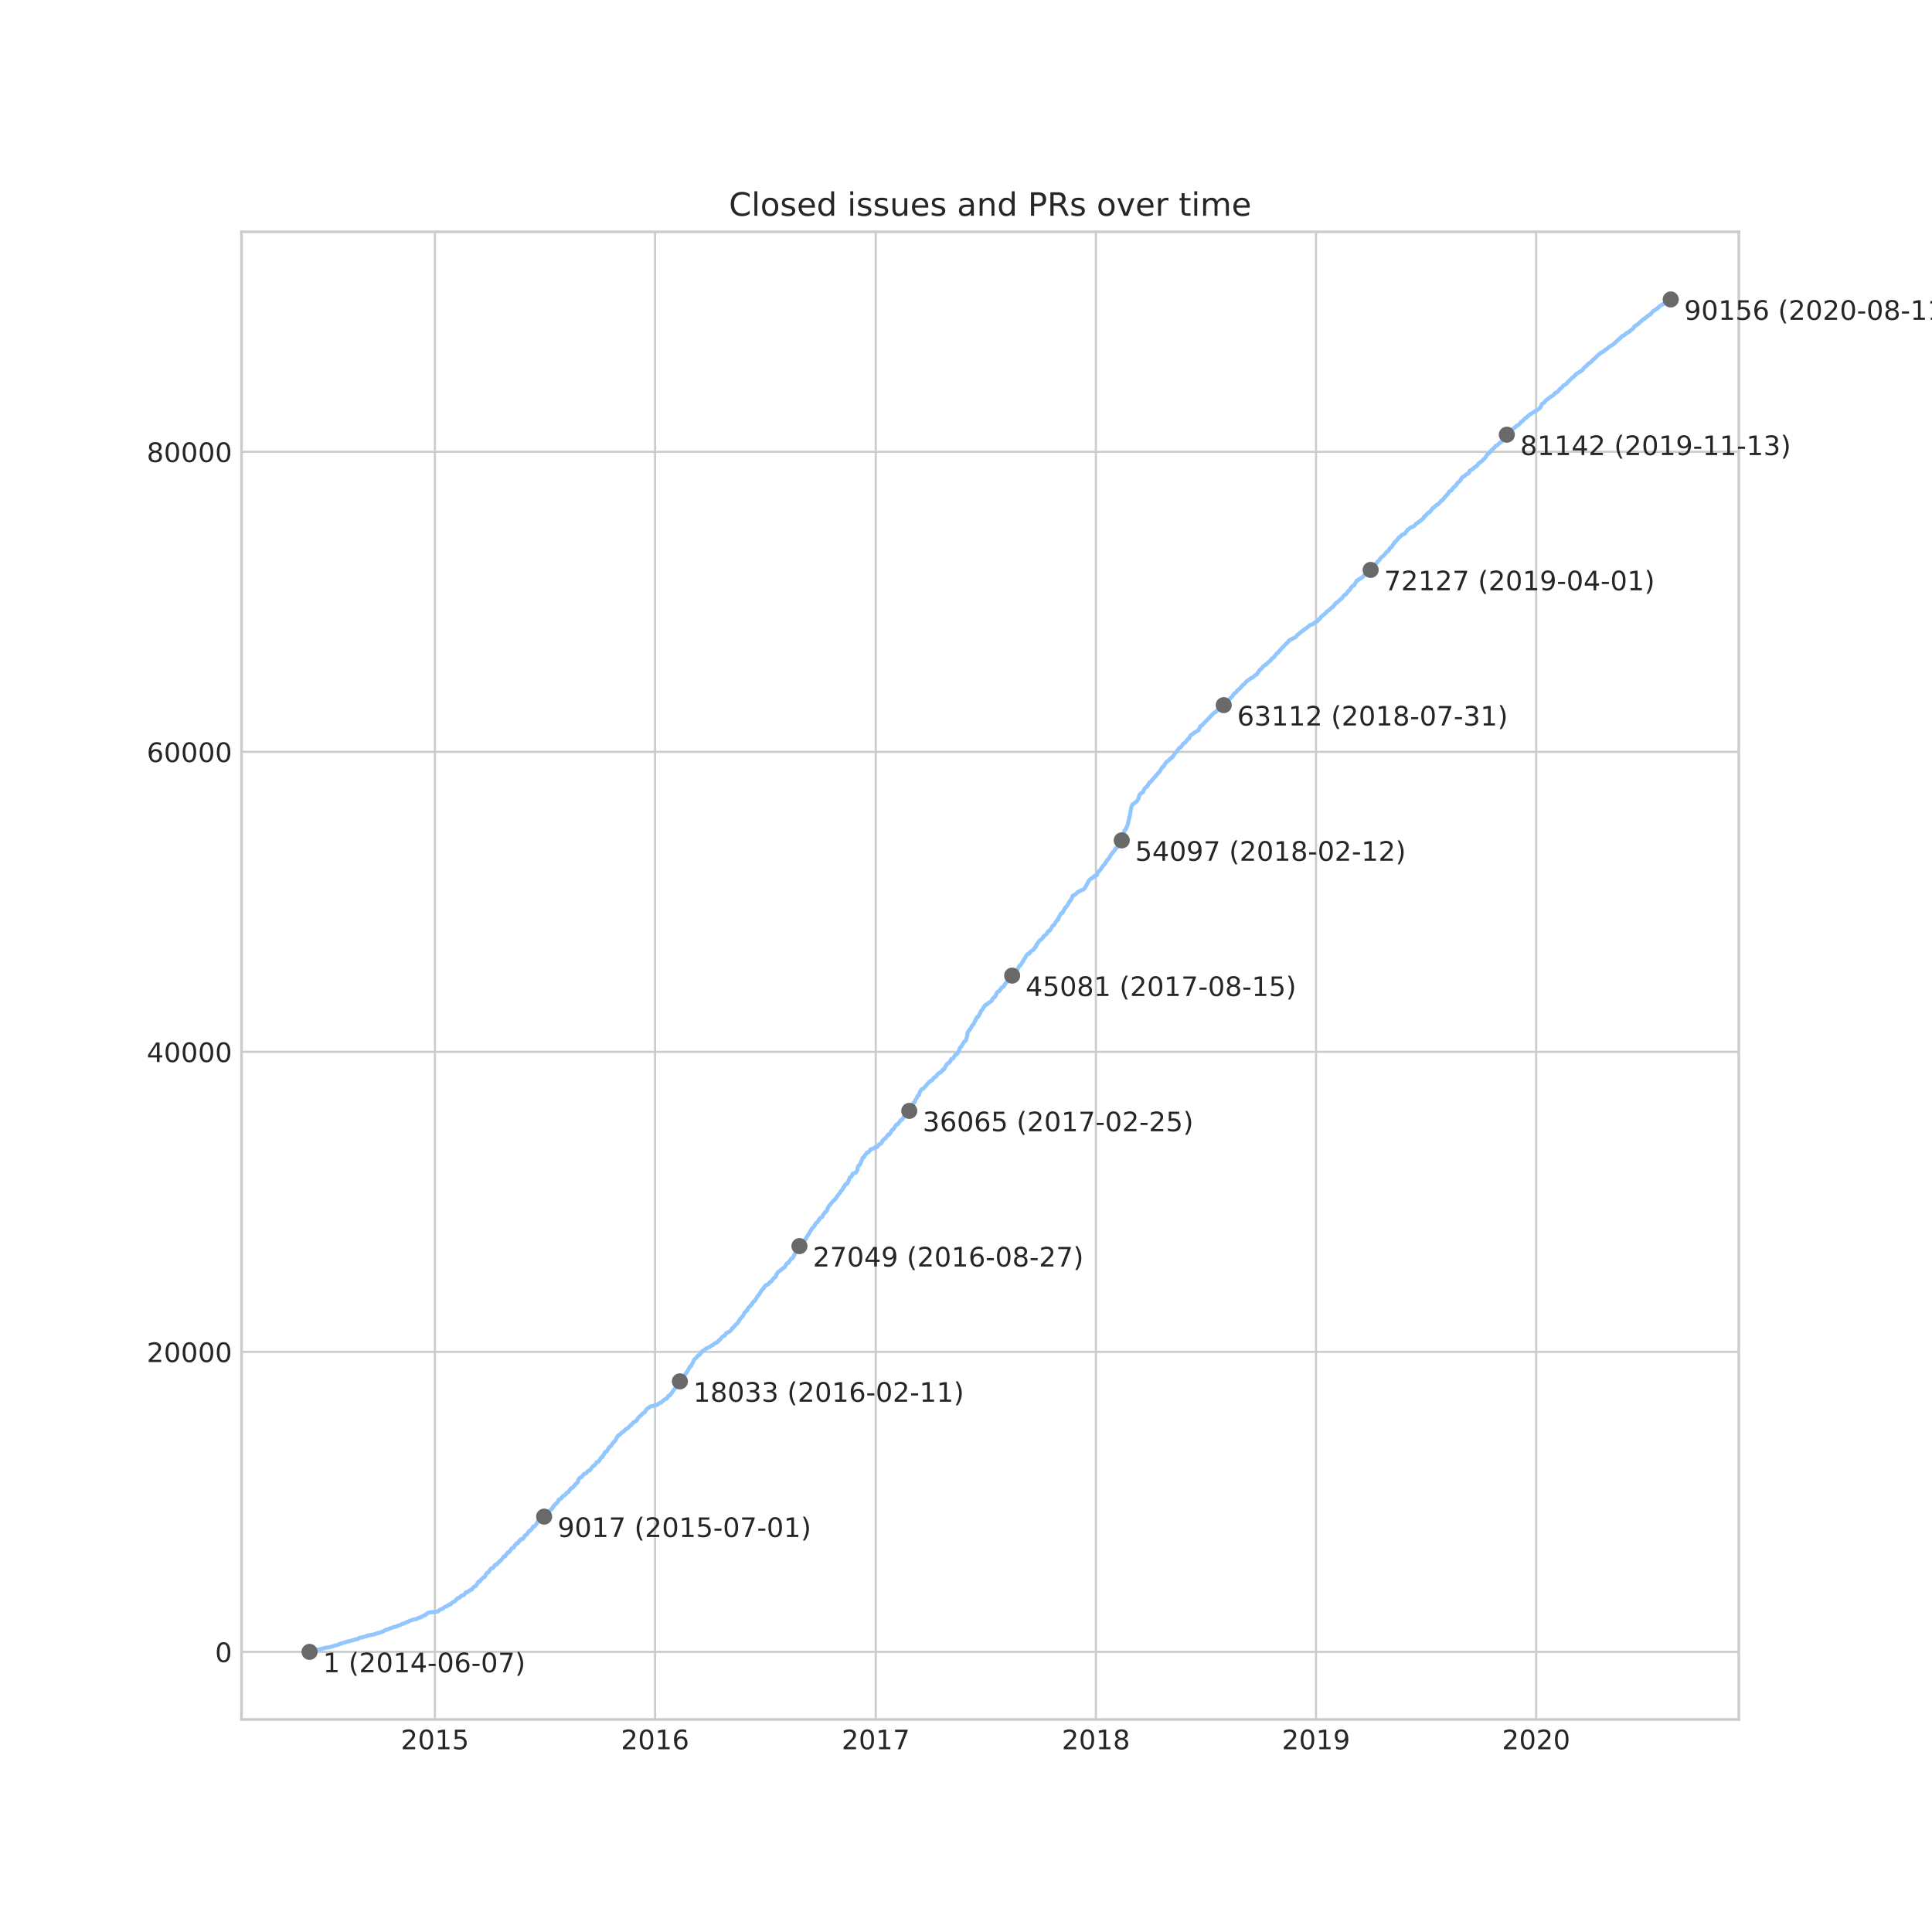 <?xml version="1.0" encoding="utf-8" standalone="no"?>
<!DOCTYPE svg PUBLIC "-//W3C//DTD SVG 1.1//EN"
  "http://www.w3.org/Graphics/SVG/1.1/DTD/svg11.dtd">
<!-- Created with matplotlib (https://matplotlib.org/) -->
<svg height="720pt" version="1.1" viewBox="0 0 720 720" width="720pt" xmlns="http://www.w3.org/2000/svg" xmlns:xlink="http://www.w3.org/1999/xlink">
 <defs>
  <style type="text/css">*{stroke-linecap:butt;stroke-linejoin:round;}</style>
 </defs>
 <g id="figure_1">
  <g id="patch_1">
   <path d="M 0 720 
L 720 720 
L 720 0 
L 0 0 
z
" style="fill:#ffffff;"/>
  </g>
  <g id="axes_1">
   <g id="patch_2">
    <path d="M 90 640.8 
L 648 640.8 
L 648 86.4 
L 90 86.4 
z
" style="fill:#ffffff;"/>
   </g>
   <g id="matplotlib.axis_1">
    <g id="xtick_1">
     <g id="line2d_1">
      <path clip-path="url(#p02ff144976)" d="M 162.085 640.8 
L 162.085 86.4 
" style="fill:none;stroke:#cccccc;stroke-linecap:round;stroke-width:0.8;"/>
     </g>
     <g id="line2d_2"/>
     <g id="text_1">
      <!-- 2015 -->
      <g style="fill:#262626;" transform="translate(149.36 651.898)scale(0.1 -0.1)">
       <defs>
        <path d="M 19.188 8.297 
L 53.609 8.297 
L 53.609 0 
L 7.328 0 
L 7.328 8.297 
Q 12.938 14.109 22.625 23.891 
Q 32.328 33.688 34.812 36.531 
Q 39.547 41.844 41.422 45.531 
Q 43.312 49.219 43.312 52.781 
Q 43.312 58.594 39.234 62.25 
Q 35.156 65.922 28.609 65.922 
Q 23.969 65.922 18.812 64.312 
Q 13.672 62.703 7.812 59.422 
L 7.812 69.391 
Q 13.766 71.781 18.938 73 
Q 24.125 74.219 28.422 74.219 
Q 39.75 74.219 46.484 68.547 
Q 53.219 62.891 53.219 53.422 
Q 53.219 48.922 51.531 44.891 
Q 49.859 40.875 45.406 35.406 
Q 44.188 33.984 37.641 27.219 
Q 31.109 20.453 19.188 8.297 
z
" id="DejaVuSans-50"/>
        <path d="M 31.781 66.406 
Q 24.172 66.406 20.328 58.906 
Q 16.5 51.422 16.5 36.375 
Q 16.5 21.391 20.328 13.891 
Q 24.172 6.391 31.781 6.391 
Q 39.453 6.391 43.281 13.891 
Q 47.125 21.391 47.125 36.375 
Q 47.125 51.422 43.281 58.906 
Q 39.453 66.406 31.781 66.406 
z
M 31.781 74.219 
Q 44.047 74.219 50.516 64.516 
Q 56.984 54.828 56.984 36.375 
Q 56.984 17.969 50.516 8.266 
Q 44.047 -1.422 31.781 -1.422 
Q 19.531 -1.422 13.062 8.266 
Q 6.594 17.969 6.594 36.375 
Q 6.594 54.828 13.062 64.516 
Q 19.531 74.219 31.781 74.219 
z
" id="DejaVuSans-48"/>
        <path d="M 12.406 8.297 
L 28.516 8.297 
L 28.516 63.922 
L 10.984 60.406 
L 10.984 69.391 
L 28.422 72.906 
L 38.281 72.906 
L 38.281 8.297 
L 54.391 8.297 
L 54.391 0 
L 12.406 0 
z
" id="DejaVuSans-49"/>
        <path d="M 10.797 72.906 
L 49.516 72.906 
L 49.516 64.594 
L 19.828 64.594 
L 19.828 46.734 
Q 21.969 47.469 24.109 47.828 
Q 26.266 48.188 28.422 48.188 
Q 40.625 48.188 47.75 41.5 
Q 54.891 34.812 54.891 23.391 
Q 54.891 11.625 47.562 5.094 
Q 40.234 -1.422 26.906 -1.422 
Q 22.312 -1.422 17.547 -0.641 
Q 12.797 0.141 7.719 1.703 
L 7.719 11.625 
Q 12.109 9.234 16.797 8.062 
Q 21.484 6.891 26.703 6.891 
Q 35.156 6.891 40.078 11.328 
Q 45.016 15.766 45.016 23.391 
Q 45.016 31 40.078 35.438 
Q 35.156 39.891 26.703 39.891 
Q 22.75 39.891 18.812 39.016 
Q 14.891 38.141 10.797 36.281 
z
" id="DejaVuSans-53"/>
       </defs>
       <use xlink:href="#DejaVuSans-50"/>
       <use x="63.623" xlink:href="#DejaVuSans-48"/>
       <use x="127.246" xlink:href="#DejaVuSans-49"/>
       <use x="190.869" xlink:href="#DejaVuSans-53"/>
      </g>
     </g>
    </g>
    <g id="xtick_2">
     <g id="line2d_3">
      <path clip-path="url(#p02ff144976)" d="M 244.119 640.8 
L 244.119 86.4 
" style="fill:none;stroke:#cccccc;stroke-linecap:round;stroke-width:0.8;"/>
     </g>
     <g id="line2d_4"/>
     <g id="text_2">
      <!-- 2016 -->
      <g style="fill:#262626;" transform="translate(231.394 651.898)scale(0.1 -0.1)">
       <defs>
        <path d="M 33.016 40.375 
Q 26.375 40.375 22.484 35.828 
Q 18.609 31.297 18.609 23.391 
Q 18.609 15.531 22.484 10.953 
Q 26.375 6.391 33.016 6.391 
Q 39.656 6.391 43.531 10.953 
Q 47.406 15.531 47.406 23.391 
Q 47.406 31.297 43.531 35.828 
Q 39.656 40.375 33.016 40.375 
z
M 52.594 71.297 
L 52.594 62.312 
Q 48.875 64.062 45.094 64.984 
Q 41.312 65.922 37.594 65.922 
Q 27.828 65.922 22.672 59.328 
Q 17.531 52.734 16.797 39.406 
Q 19.672 43.656 24.016 45.922 
Q 28.375 48.188 33.594 48.188 
Q 44.578 48.188 50.953 41.516 
Q 57.328 34.859 57.328 23.391 
Q 57.328 12.156 50.688 5.359 
Q 44.047 -1.422 33.016 -1.422 
Q 20.359 -1.422 13.672 8.266 
Q 6.984 17.969 6.984 36.375 
Q 6.984 53.656 15.188 63.938 
Q 23.391 74.219 37.203 74.219 
Q 40.922 74.219 44.703 73.484 
Q 48.484 72.75 52.594 71.297 
z
" id="DejaVuSans-54"/>
       </defs>
       <use xlink:href="#DejaVuSans-50"/>
       <use x="63.623" xlink:href="#DejaVuSans-48"/>
       <use x="127.246" xlink:href="#DejaVuSans-49"/>
       <use x="190.869" xlink:href="#DejaVuSans-54"/>
      </g>
     </g>
    </g>
    <g id="xtick_3">
     <g id="line2d_5">
      <path clip-path="url(#p02ff144976)" d="M 326.377 640.8 
L 326.377 86.4 
" style="fill:none;stroke:#cccccc;stroke-linecap:round;stroke-width:0.8;"/>
     </g>
     <g id="line2d_6"/>
     <g id="text_3">
      <!-- 2017 -->
      <g style="fill:#262626;" transform="translate(313.652 651.898)scale(0.1 -0.1)">
       <defs>
        <path d="M 8.203 72.906 
L 55.078 72.906 
L 55.078 68.703 
L 28.609 0 
L 18.312 0 
L 43.219 64.594 
L 8.203 64.594 
z
" id="DejaVuSans-55"/>
       </defs>
       <use xlink:href="#DejaVuSans-50"/>
       <use x="63.623" xlink:href="#DejaVuSans-48"/>
       <use x="127.246" xlink:href="#DejaVuSans-49"/>
       <use x="190.869" xlink:href="#DejaVuSans-55"/>
      </g>
     </g>
    </g>
    <g id="xtick_4">
     <g id="line2d_7">
      <path clip-path="url(#p02ff144976)" d="M 408.411 640.8 
L 408.411 86.4 
" style="fill:none;stroke:#cccccc;stroke-linecap:round;stroke-width:0.8;"/>
     </g>
     <g id="line2d_8"/>
     <g id="text_4">
      <!-- 2018 -->
      <g style="fill:#262626;" transform="translate(395.686 651.898)scale(0.1 -0.1)">
       <defs>
        <path d="M 31.781 34.625 
Q 24.75 34.625 20.719 30.859 
Q 16.703 27.094 16.703 20.516 
Q 16.703 13.922 20.719 10.156 
Q 24.75 6.391 31.781 6.391 
Q 38.812 6.391 42.859 10.172 
Q 46.922 13.969 46.922 20.516 
Q 46.922 27.094 42.891 30.859 
Q 38.875 34.625 31.781 34.625 
z
M 21.922 38.812 
Q 15.578 40.375 12.031 44.719 
Q 8.5 49.078 8.5 55.328 
Q 8.5 64.062 14.719 69.141 
Q 20.953 74.219 31.781 74.219 
Q 42.672 74.219 48.875 69.141 
Q 55.078 64.062 55.078 55.328 
Q 55.078 49.078 51.531 44.719 
Q 48 40.375 41.703 38.812 
Q 48.828 37.156 52.797 32.312 
Q 56.781 27.484 56.781 20.516 
Q 56.781 9.906 50.312 4.234 
Q 43.844 -1.422 31.781 -1.422 
Q 19.734 -1.422 13.25 4.234 
Q 6.781 9.906 6.781 20.516 
Q 6.781 27.484 10.781 32.312 
Q 14.797 37.156 21.922 38.812 
z
M 18.312 54.391 
Q 18.312 48.734 21.844 45.562 
Q 25.391 42.391 31.781 42.391 
Q 38.141 42.391 41.719 45.562 
Q 45.312 48.734 45.312 54.391 
Q 45.312 60.062 41.719 63.234 
Q 38.141 66.406 31.781 66.406 
Q 25.391 66.406 21.844 63.234 
Q 18.312 60.062 18.312 54.391 
z
" id="DejaVuSans-56"/>
       </defs>
       <use xlink:href="#DejaVuSans-50"/>
       <use x="63.623" xlink:href="#DejaVuSans-48"/>
       <use x="127.246" xlink:href="#DejaVuSans-49"/>
       <use x="190.869" xlink:href="#DejaVuSans-56"/>
      </g>
     </g>
    </g>
    <g id="xtick_5">
     <g id="line2d_9">
      <path clip-path="url(#p02ff144976)" d="M 490.444 640.8 
L 490.444 86.4 
" style="fill:none;stroke:#cccccc;stroke-linecap:round;stroke-width:0.8;"/>
     </g>
     <g id="line2d_10"/>
     <g id="text_5">
      <!-- 2019 -->
      <g style="fill:#262626;" transform="translate(477.719 651.898)scale(0.1 -0.1)">
       <defs>
        <path d="M 10.984 1.516 
L 10.984 10.5 
Q 14.703 8.734 18.5 7.812 
Q 22.312 6.891 25.984 6.891 
Q 35.75 6.891 40.891 13.453 
Q 46.047 20.016 46.781 33.406 
Q 43.953 29.203 39.594 26.953 
Q 35.25 24.703 29.984 24.703 
Q 19.047 24.703 12.672 31.312 
Q 6.297 37.938 6.297 49.422 
Q 6.297 60.641 12.938 67.422 
Q 19.578 74.219 30.609 74.219 
Q 43.266 74.219 49.922 64.516 
Q 56.594 54.828 56.594 36.375 
Q 56.594 19.141 48.406 8.859 
Q 40.234 -1.422 26.422 -1.422 
Q 22.703 -1.422 18.891 -0.688 
Q 15.094 0.047 10.984 1.516 
z
M 30.609 32.422 
Q 37.25 32.422 41.125 36.953 
Q 45.016 41.5 45.016 49.422 
Q 45.016 57.281 41.125 61.844 
Q 37.25 66.406 30.609 66.406 
Q 23.969 66.406 20.094 61.844 
Q 16.219 57.281 16.219 49.422 
Q 16.219 41.5 20.094 36.953 
Q 23.969 32.422 30.609 32.422 
z
" id="DejaVuSans-57"/>
       </defs>
       <use xlink:href="#DejaVuSans-50"/>
       <use x="63.623" xlink:href="#DejaVuSans-48"/>
       <use x="127.246" xlink:href="#DejaVuSans-49"/>
       <use x="190.869" xlink:href="#DejaVuSans-57"/>
      </g>
     </g>
    </g>
    <g id="xtick_6">
     <g id="line2d_11">
      <path clip-path="url(#p02ff144976)" d="M 572.478 640.8 
L 572.478 86.4 
" style="fill:none;stroke:#cccccc;stroke-linecap:round;stroke-width:0.8;"/>
     </g>
     <g id="line2d_12"/>
     <g id="text_6">
      <!-- 2020 -->
      <g style="fill:#262626;" transform="translate(559.753 651.898)scale(0.1 -0.1)">
       <use xlink:href="#DejaVuSans-50"/>
       <use x="63.623" xlink:href="#DejaVuSans-48"/>
       <use x="127.246" xlink:href="#DejaVuSans-50"/>
       <use x="190.869" xlink:href="#DejaVuSans-48"/>
      </g>
     </g>
    </g>
   </g>
   <g id="matplotlib.axis_2">
    <g id="ytick_1">
     <g id="line2d_13">
      <path clip-path="url(#p02ff144976)" d="M 90 615.606 
L 648 615.606 
" style="fill:none;stroke:#cccccc;stroke-linecap:round;stroke-width:0.8;"/>
     </g>
     <g id="line2d_14"/>
     <g id="text_7">
      <!-- 0 -->
      <g style="fill:#262626;" transform="translate(80.138 619.405)scale(0.1 -0.1)">
       <use xlink:href="#DejaVuSans-48"/>
      </g>
     </g>
    </g>
    <g id="ytick_2">
     <g id="line2d_15">
      <path clip-path="url(#p02ff144976)" d="M 90 503.798 
L 648 503.798 
" style="fill:none;stroke:#cccccc;stroke-linecap:round;stroke-width:0.8;"/>
     </g>
     <g id="line2d_16"/>
     <g id="text_8">
      <!-- 20000 -->
      <g style="fill:#262626;" transform="translate(54.688 507.597)scale(0.1 -0.1)">
       <use xlink:href="#DejaVuSans-50"/>
       <use x="63.623" xlink:href="#DejaVuSans-48"/>
       <use x="127.246" xlink:href="#DejaVuSans-48"/>
       <use x="190.869" xlink:href="#DejaVuSans-48"/>
       <use x="254.492" xlink:href="#DejaVuSans-48"/>
      </g>
     </g>
    </g>
    <g id="ytick_3">
     <g id="line2d_17">
      <path clip-path="url(#p02ff144976)" d="M 90 391.991 
L 648 391.991 
" style="fill:none;stroke:#cccccc;stroke-linecap:round;stroke-width:0.8;"/>
     </g>
     <g id="line2d_18"/>
     <g id="text_9">
      <!-- 40000 -->
      <g style="fill:#262626;" transform="translate(54.688 395.79)scale(0.1 -0.1)">
       <defs>
        <path d="M 37.797 64.312 
L 12.891 25.391 
L 37.797 25.391 
z
M 35.203 72.906 
L 47.609 72.906 
L 47.609 25.391 
L 58.016 25.391 
L 58.016 17.188 
L 47.609 17.188 
L 47.609 0 
L 37.797 0 
L 37.797 17.188 
L 4.891 17.188 
L 4.891 26.703 
z
" id="DejaVuSans-52"/>
       </defs>
       <use xlink:href="#DejaVuSans-52"/>
       <use x="63.623" xlink:href="#DejaVuSans-48"/>
       <use x="127.246" xlink:href="#DejaVuSans-48"/>
       <use x="190.869" xlink:href="#DejaVuSans-48"/>
       <use x="254.492" xlink:href="#DejaVuSans-48"/>
      </g>
     </g>
    </g>
    <g id="ytick_4">
     <g id="line2d_19">
      <path clip-path="url(#p02ff144976)" d="M 90 280.183 
L 648 280.183 
" style="fill:none;stroke:#cccccc;stroke-linecap:round;stroke-width:0.8;"/>
     </g>
     <g id="line2d_20"/>
     <g id="text_10">
      <!-- 60000 -->
      <g style="fill:#262626;" transform="translate(54.688 283.982)scale(0.1 -0.1)">
       <use xlink:href="#DejaVuSans-54"/>
       <use x="63.623" xlink:href="#DejaVuSans-48"/>
       <use x="127.246" xlink:href="#DejaVuSans-48"/>
       <use x="190.869" xlink:href="#DejaVuSans-48"/>
       <use x="254.492" xlink:href="#DejaVuSans-48"/>
      </g>
     </g>
    </g>
    <g id="ytick_5">
     <g id="line2d_21">
      <path clip-path="url(#p02ff144976)" d="M 90 168.376 
L 648 168.376 
" style="fill:none;stroke:#cccccc;stroke-linecap:round;stroke-width:0.8;"/>
     </g>
     <g id="line2d_22"/>
     <g id="text_11">
      <!-- 80000 -->
      <g style="fill:#262626;" transform="translate(54.688 172.175)scale(0.1 -0.1)">
       <use xlink:href="#DejaVuSans-56"/>
       <use x="63.623" xlink:href="#DejaVuSans-48"/>
       <use x="127.246" xlink:href="#DejaVuSans-48"/>
       <use x="190.869" xlink:href="#DejaVuSans-48"/>
       <use x="254.492" xlink:href="#DejaVuSans-48"/>
      </g>
     </g>
    </g>
   </g>
   <g id="line2d_23">
    <path clip-path="url(#p02ff144976)" d="M 115.364 615.6 
L 116.654 615.293 
L 116.916 615.136 
L 117.759 614.991 
L 118.292 614.829 
L 118.435 614.767 
L 119.329 614.633 
L 119.433 614.527 
L 120.04 614.392 
L 120.309 614.337 
L 120.907 614.219 
L 121.006 614.102 
L 122.804 613.895 
L 123.256 613.716 
L 123.878 613.576 
L 124.301 613.403 
L 124.946 613.207 
L 125.814 613.034 
L 125.911 612.973 
L 126.146 612.855 
L 127.032 612.542 
L 127.494 612.363 
L 127.922 612.235 
L 127.928 612.218 
L 128.568 612.1 
L 128.83 611.91 
L 129.449 611.782 
L 129.495 611.731 
L 130.374 611.597 
L 130.611 611.502 
L 131.029 611.379 
L 131.492 611.329 
L 131.744 611.212 
L 131.84 611.161 
L 132.231 611.005 
L 132.242 610.988 
L 133.268 610.826 
L 133.366 610.748 
L 133.537 610.63 
L 133.6 610.591 
L 133.922 610.462 
L 134.198 610.295 
L 135.287 610.177 
L 135.404 610.088 
L 135.764 609.959 
L 135.839 609.92 
L 136.622 609.775 
L 136.713 609.635 
L 137.11 609.512 
L 137.193 609.473 
L 138.433 609.283 
L 138.529 609.233 
L 139.579 609.07 
L 139.655 608.987 
L 140.018 608.858 
L 140.821 608.612 
L 141.347 608.478 
L 142.296 608.154 
L 142.761 608.036 
L 143.03 607.807 
L 143.362 607.684 
L 143.651 607.421 
L 144.498 607.282 
L 144.555 607.22 
L 144.773 607.103 
L 146.806 606.326 
L 147.498 606.208 
L 147.539 606.186 
L 147.873 606.057 
L 147.925 606.001 
L 148.197 605.884 
L 148.305 605.85 
L 148.522 605.794 
L 149.053 605.627 
L 149.965 605.152 
L 150.625 605.023 
L 150.68 604.973 
L 150.894 604.85 
L 151.112 604.743 
L 151.477 604.576 
L 151.571 604.464 
L 152.154 604.335 
L 152.332 604.212 
L 153.103 603.843 
L 153.127 603.832 
L 153.738 603.72 
L 154.004 603.542 
L 155.291 603.374 
L 155.398 603.296 
L 155.571 603.178 
L 155.707 603.094 
L 156.096 602.876 
L 156.888 602.714 
L 156.927 602.675 
L 157.136 602.558 
L 157.159 602.485 
L 157.525 602.362 
L 157.633 602.205 
L 157.874 602.082 
L 157.887 602.077 
L 158.473 601.959 
L 158.513 601.848 
L 158.711 601.73 
L 158.73 601.574 
L 158.997 601.451 
L 159.106 601.395 
L 159.432 601.082 
L 160.073 600.942 
L 160.103 600.925 
L 161.816 600.73 
L 161.877 600.69 
L 163.215 600.523 
L 163.262 600.484 
L 163.439 600.366 
L 163.503 600.31 
L 163.619 600.193 
L 163.718 600.059 
L 163.882 599.941 
L 165.18 599.394 
L 165.601 598.935 
L 166.617 598.566 
L 167.333 597.996 
L 167.978 597.879 
L 168.088 597.806 
L 168.16 597.577 
L 168.213 597.543 
L 168.348 597.426 
L 168.451 597.275 
L 168.602 597.157 
L 169.092 596.923 
L 169.461 596.805 
L 169.557 596.654 
L 169.697 596.537 
L 169.805 596.386 
L 169.934 596.263 
L 170.467 595.631 
L 171.084 595.503 
L 171.352 595.301 
L 171.5 595.184 
L 171.733 594.882 
L 171.816 594.826 
L 171.95 594.703 
L 172.062 594.619 
L 172.817 594.502 
L 172.919 594.284 
L 173.085 594.167 
L 173.161 594.066 
L 173.284 593.948 
L 173.35 593.814 
L 173.491 593.686 
L 173.558 593.473 
L 174.17 593.339 
L 174.241 593.194 
L 174.584 593.071 
L 174.878 592.864 
L 175.016 592.752 
L 175.122 592.624 
L 175.319 592.506 
L 175.751 592.389 
L 176.245 591.768 
L 176.305 591.701 
L 176.445 591.584 
L 176.649 591.343 
L 176.879 591.232 
L 177.318 591.109 
L 177.413 590.93 
L 177.525 590.812 
L 177.876 590.108 
L 177.98 589.991 
L 178.086 589.778 
L 178.226 589.638 
L 178.271 589.471 
L 178.873 589.348 
L 178.944 589.063 
L 179.107 588.945 
L 179.18 588.777 
L 179.351 588.66 
L 180.039 587.956 
L 180.488 587.788 
L 180.555 587.671 
L 180.665 587.553 
L 180.804 587.285 
L 180.907 587.162 
L 180.976 586.899 
L 181.132 586.782 
L 181.214 586.491 
L 181.348 586.368 
L 181.448 586.15 
L 182.05 585.921 
L 182.18 585.764 
L 182.27 585.636 
L 182.383 585.406 
L 182.742 584.847 
L 182.854 584.696 
L 182.966 584.568 
L 182.998 584.501 
L 183.63 584.367 
L 183.742 584.26 
L 183.855 584.121 
L 183.971 583.925 
L 184.274 583.629 
L 184.369 583.399 
L 184.526 583.254 
L 184.624 583.131 
L 185.174 582.991 
L 185.359 582.812 
L 185.447 582.639 
L 185.559 582.527 
L 185.668 582.382 
L 185.818 582.276 
L 185.889 582.13 
L 186.429 581.672 
L 186.789 581.409 
L 186.891 581.225 
L 186.998 581.091 
L 187.057 580.973 
L 187.194 580.856 
L 187.345 580.627 
L 187.448 580.487 
L 187.578 580.297 
L 187.671 580.14 
L 187.756 580.062 
L 188.315 579.945 
L 188.472 579.637 
L 188.55 579.492 
L 188.653 579.307 
L 188.772 579.156 
L 188.941 579.033 
L 189.018 578.882 
L 189.177 578.698 
L 189.253 578.558 
L 189.292 578.469 
L 189.853 578.335 
L 189.966 578.016 
L 190.13 577.865 
L 190.375 577.479 
L 190.562 577.295 
L 190.695 577.06 
L 190.821 576.943 
L 190.88 576.87 
L 191.437 576.736 
L 191.764 576.104 
L 191.923 575.97 
L 192.006 575.808 
L 192.149 575.679 
L 192.226 575.489 
L 192.375 575.366 
L 192.468 575.193 
L 193.022 575.064 
L 193.139 574.634 
L 193.279 574.494 
L 193.325 574.405 
L 193.702 574.282 
L 193.809 573.968 
L 193.965 573.801 
L 194.046 573.655 
L 194.83 573.521 
L 195.018 573.275 
L 195.084 573.152 
L 195.206 572.979 
L 195.327 572.834 
L 195.569 572.241 
L 196.186 572.034 
L 196.284 571.867 
L 196.436 571.738 
L 196.541 571.486 
L 196.644 571.363 
L 196.747 571.117 
L 196.875 570.983 
L 197.077 570.748 
L 197.183 570.519 
L 197.782 570.29 
L 197.89 570.167 
L 197.997 570.033 
L 198.108 569.843 
L 198.235 569.72 
L 198.539 569.233 
L 198.69 569.088 
L 198.764 568.853 
L 199.331 568.725 
L 199.439 568.529 
L 199.597 568.373 
L 199.759 568.171 
L 199.817 568.043 
L 199.909 567.897 
L 200.042 567.752 
L 200.152 567.461 
L 200.246 567.282 
L 200.341 567.098 
L 201.149 566.774 
L 201.307 566.617 
L 201.382 566.494 
L 201.488 566.326 
L 201.585 566.203 
L 201.666 566.086 
L 201.828 565.952 
L 201.925 565.812 
L 202.485 565.684 
L 202.602 565.471 
L 202.755 565.259 
L 202.864 565.102 
L 202.943 564.979 
L 203.033 564.811 
L 204.064 564.487 
L 204.398 563.923 
L 204.521 563.777 
L 204.564 563.576 
L 204.836 563.006 
L 205.296 562.581 
L 205.649 562.396 
L 205.745 562.134 
L 205.867 561.994 
L 205.976 561.709 
L 206.116 561.558 
L 206.222 561.44 
L 206.368 561.312 
L 206.551 560.982 
L 206.648 560.842 
L 206.808 560.725 
L 206.865 560.591 
L 207.198 560.462 
L 207.468 560.099 
L 207.71 559.976 
L 207.822 559.819 
L 207.932 559.579 
L 208.211 558.914 
L 208.775 558.74 
L 209.23 558.315 
L 209.35 558.131 
L 209.472 558.014 
L 209.752 557.561 
L 210.416 557.292 
L 210.701 556.946 
L 210.811 556.868 
L 210.87 556.711 
L 210.982 556.582 
L 211.084 556.437 
L 211.253 556.275 
L 211.876 556.04 
L 211.977 555.716 
L 212.149 555.531 
L 212.258 555.392 
L 212.366 555.23 
L 212.811 554.665 
L 213.427 554.385 
L 214.756 552.798 
L 215.067 552.68 
L 215.168 552.507 
L 215.324 552.351 
L 215.437 551.752 
L 215.547 551.618 
L 215.662 551.21 
L 215.778 551.087 
L 215.997 550.791 
L 216.187 550.673 
L 216.621 550.556 
L 217.192 549.818 
L 217.361 549.701 
L 217.455 549.555 
L 217.525 549.427 
L 217.633 549.248 
L 218.363 549.103 
L 218.611 548.829 
L 218.74 548.611 
L 219.232 548.135 
L 219.769 548.012 
L 219.906 547.817 
L 220.078 547.588 
L 220.188 547.437 
L 220.938 546.425 
L 221.411 546.168 
L 221.718 545.86 
L 221.863 545.737 
L 221.978 545.525 
L 222.092 545.346 
L 222.204 545.184 
L 222.283 545.05 
L 222.391 544.887 
L 222.988 544.753 
L 223.241 544.446 
L 223.351 544.256 
L 223.74 543.691 
L 223.808 543.501 
L 224.032 543.182 
L 224.513 543.009 
L 224.63 542.573 
L 224.802 542.366 
L 224.958 542.187 
L 225.177 541.824 
L 225.314 541.511 
L 225.419 541.304 
L 225.654 541.058 
L 225.682 541.024 
L 226.09 540.907 
L 226.201 540.644 
L 226.352 540.432 
L 226.489 540.236 
L 226.659 539.99 
L 226.782 539.716 
L 227.211 539.124 
L 227.637 538.922 
L 228.357 537.821 
L 228.553 537.653 
L 228.743 537.324 
L 229.094 537.161 
L 229.258 536.916 
L 229.546 536.317 
L 230.357 534.964 
L 230.865 534.797 
L 230.997 534.618 
L 232.079 533.634 
L 232.355 533.505 
L 232.444 533.382 
L 232.613 533.237 
L 232.737 533.142 
L 232.969 532.896 
L 233.063 532.773 
L 233.266 532.6 
L 233.688 532.393 
L 233.957 532.27 
L 234.07 532.169 
L 234.985 531.124 
L 235.426 530.956 
L 235.591 530.61 
L 235.753 530.47 
L 236.15 530.034 
L 236.8 529.721 
L 237.058 529.598 
L 237.294 529.234 
L 237.497 529.027 
L 237.692 528.597 
L 237.947 528.262 
L 239.229 527.11 
L 239.338 526.942 
L 239.554 526.713 
L 240.279 526.288 
L 240.392 526.065 
L 240.517 525.886 
L 241.031 525.159 
L 241.264 524.907 
L 241.47 524.768 
L 241.817 524.6 
L 241.938 524.522 
L 242.161 524.298 
L 242.285 524.192 
L 242.748 524.091 
L 243.519 523.968 
L 243.992 523.705 
L 244.892 523.577 
L 245.006 523.443 
L 245.238 523.219 
L 245.521 523.057 
L 245.835 522.889 
L 245.962 522.805 
L 246.536 522.615 
L 246.649 522.442 
L 246.904 522.196 
L 247.069 522.062 
L 247.241 521.872 
L 247.341 521.777 
L 247.682 521.553 
L 247.759 521.497 
L 248.253 521.346 
L 248.789 520.798 
L 248.896 520.457 
L 249.018 520.329 
L 249.121 520.184 
L 249.631 520.044 
L 249.723 519.882 
L 249.907 519.636 
L 250.047 519.406 
L 250.184 519.278 
L 250.311 519.211 
L 250.391 519.043 
L 250.508 518.736 
L 251.558 517.405 
L 251.669 517.304 
L 252.054 516.667 
L 252.172 516.455 
L 252.21 516.315 
L 252.384 516.136 
L 252.534 515.991 
L 252.813 515.862 
L 252.879 515.627 
L 253.078 515.298 
L 253.406 514.727 
L 253.517 514.532 
L 253.708 514.202 
L 253.765 514.068 
L 253.848 513.933 
L 254.035 513.799 
L 254.442 513.469 
L 256.286 510.898 
L 256.391 510.708 
L 256.465 510.518 
L 256.578 510.266 
L 256.892 509.83 
L 256.939 509.517 
L 257.053 509.361 
L 257.545 509.07 
L 257.793 508.477 
L 257.917 508.259 
L 258.01 508.08 
L 258.148 507.862 
L 258.253 507.711 
L 258.707 506.7 
L 259.369 506.09 
L 259.924 505.509 
L 260.069 505.201 
L 260.382 505.039 
L 260.728 504.888 
L 261.025 504.452 
L 261.145 504.296 
L 261.271 504.167 
L 261.373 504.027 
L 261.414 503.832 
L 261.494 503.714 
L 261.662 503.58 
L 261.948 503.429 
L 262.317 503.289 
L 262.609 502.993 
L 263.049 502.641 
L 264.321 502.048 
L 265.166 501.445 
L 265.512 501.322 
L 265.82 501.159 
L 265.904 501.031 
L 266.023 500.897 
L 266.299 500.746 
L 266.41 500.528 
L 267.025 500.394 
L 267.284 500.22 
L 267.594 499.93 
L 267.704 499.756 
L 268.052 499.393 
L 268.351 499.22 
L 269.014 498.398 
L 269.182 498.197 
L 269.818 497.794 
L 270.168 497.638 
L 270.266 497.324 
L 270.396 497.202 
L 270.667 496.838 
L 270.895 496.693 
L 271.358 496.464 
L 271.736 496.341 
L 271.848 496.251 
L 271.994 496.128 
L 272.094 496.072 
L 272.254 495.893 
L 272.362 495.798 
L 272.629 495.463 
L 272.762 495.044 
L 273.09 494.926 
L 273.19 494.848 
L 273.318 494.68 
L 273.428 494.546 
L 274.227 493.579 
L 274.369 493.484 
L 274.509 493.434 
L 274.751 493.271 
L 275.934 491.371 
L 276.483 490.828 
L 276.624 490.722 
L 276.881 490.325 
L 276.991 490.107 
L 277.329 489.498 
L 277.454 489.196 
L 278.369 488.363 
L 278.477 488.156 
L 278.613 488.005 
L 278.72 487.709 
L 278.884 487.502 
L 278.972 487.307 
L 279.077 487.2 
L 279.825 486.502 
L 279.948 486.311 
L 280.04 486.183 
L 280.71 485.188 
L 281.128 484.931 
L 281.217 484.707 
L 281.363 484.562 
L 281.597 484.271 
L 281.819 483.902 
L 281.934 483.712 
L 282.048 483.555 
L 282.161 483.287 
L 282.984 482.32 
L 283.531 481.364 
L 283.646 481.224 
L 283.752 480.95 
L 284.575 480.084 
L 284.728 479.894 
L 284.815 479.681 
L 285.154 479.223 
L 285.52 478.899 
L 285.997 478.776 
L 286.164 478.681 
L 286.361 478.502 
L 286.985 477.725 
L 287.435 477.563 
L 287.907 476.942 
L 288.014 476.791 
L 288.093 476.662 
L 288.571 476.137 
L 288.926 475.975 
L 289.036 475.841 
L 289.235 475.393 
L 289.346 475.008 
L 289.615 474.538 
L 289.81 474.281 
L 289.914 474.091 
L 290.963 473.364 
L 291.067 473.28 
L 291.311 473.006 
L 291.439 472.911 
L 292.404 472.235 
L 293.219 470.826 
L 293.707 470.675 
L 293.857 470.507 
L 294.925 469.032 
L 295.338 468.802 
L 295.441 468.713 
L 295.571 468.568 
L 295.767 468.199 
L 295.898 467.947 
L 296.018 467.64 
L 296.386 466.879 
L 296.631 466.628 
L 296.89 466.22 
L 297.004 465.923 
L 297.126 465.756 
L 297.278 465.493 
L 297.388 465.364 
L 297.536 465.102 
L 297.609 464.923 
L 297.852 464.475 
L 298.508 464.079 
L 298.624 463.838 
L 299.539 462.368 
L 300.093 462.032 
L 300.258 461.77 
L 300.611 461.127 
L 300.706 460.965 
L 300.822 460.696 
L 300.973 460.428 
L 301.094 460.26 
L 301.505 459.712 
L 301.616 459.455 
L 301.874 459.047 
L 302.117 458.617 
L 302.25 458.438 
L 302.436 458.091 
L 302.747 457.666 
L 302.959 457.521 
L 303.369 457.035 
L 303.522 456.772 
L 303.664 456.593 
L 303.779 456.375 
L 303.866 456.218 
L 303.975 455.945 
L 304.399 455.57 
L 304.713 455.441 
L 304.853 455.162 
L 304.962 454.949 
L 305.082 454.793 
L 305.192 454.553 
L 305.359 454.301 
L 305.58 454.033 
L 305.808 453.803 
L 305.889 453.708 
L 306.381 453.541 
L 306.516 453.379 
L 306.631 452.965 
L 306.868 452.585 
L 306.978 452.456 
L 307.543 451.662 
L 307.88 451.539 
L 307.994 451.355 
L 308.28 450.969 
L 308.395 450.36 
L 308.485 450.192 
L 308.684 449.857 
L 309.143 449.102 
L 309.434 448.968 
L 309.542 448.767 
L 309.734 448.459 
L 310.572 447.453 
L 310.992 447.246 
L 312.32 445.362 
L 313.009 444.54 
L 313.378 443.92 
L 313.745 443.523 
L 313.9 443.377 
L 314.01 443.154 
L 314.422 442.466 
L 314.535 442.276 
L 314.705 441.997 
L 314.812 441.812 
L 314.938 441.533 
L 315.048 441.449 
L 315.15 441.309 
L 315.322 441.247 
L 315.754 441.069 
L 316.398 439.665 
L 316.714 438.777 
L 316.964 438.62 
L 317.297 438.497 
L 317.409 438.279 
L 317.554 437.999 
L 317.662 437.552 
L 317.851 437.362 
L 317.94 437.334 
L 318.921 437.038 
L 319.009 436.909 
L 319.106 436.786 
L 319.214 436.568 
L 319.317 436.417 
L 319.443 436.211 
L 319.546 435.97 
L 319.657 435.025 
L 319.78 434.897 
L 319.885 434.556 
L 320.076 434.26 
L 320.144 434.204 
L 320.429 434.081 
L 320.541 433.796 
L 320.678 433.561 
L 320.916 433.041 
L 320.948 432.907 
L 321.51 431.464 
L 321.93 431.285 
L 322.167 430.827 
L 322.308 430.631 
L 322.426 430.441 
L 322.523 430.296 
L 322.635 430.156 
L 322.79 429.949 
L 323.118 429.564 
L 323.613 429.418 
L 323.722 429.234 
L 324.024 428.932 
L 324.132 428.814 
L 324.283 428.647 
L 324.388 428.384 
L 324.922 428.211 
L 325.42 428.077 
L 325.684 427.859 
L 326.035 427.624 
L 326.748 427.484 
L 326.856 427.456 
L 327.036 427.26 
L 327.191 426.998 
L 327.591 426.539 
L 327.734 426.399 
L 327.819 426.338 
L 328.363 426.187 
L 328.451 426.014 
L 328.599 425.88 
L 328.744 425.438 
L 328.803 425.293 
L 328.956 425.063 
L 329.257 424.734 
L 329.447 424.499 
L 329.923 424.297 
L 330.018 424.174 
L 330.133 424.035 
L 330.279 423.8 
L 330.371 423.671 
L 330.487 423.476 
L 330.666 423.302 
L 330.751 423.185 
L 330.832 423.068 
L 330.964 422.889 
L 331.445 422.755 
L 331.965 422 
L 332.057 421.608 
L 332.183 421.486 
L 332.314 421.284 
L 332.444 421.156 
L 332.517 421.049 
L 332.97 420.876 
L 333.077 420.636 
L 333.15 420.502 
L 333.258 420.312 
L 333.401 420.077 
L 333.51 419.948 
L 333.614 419.786 
L 333.72 419.613 
L 333.848 419.384 
L 333.954 419.261 
L 334.138 419.11 
L 334.209 419.087 
L 334.621 418.942 
L 334.853 418.623 
L 334.941 418.456 
L 335.009 418.333 
L 335.117 418.226 
L 335.383 417.93 
L 335.488 417.74 
L 335.592 417.522 
L 335.688 417.421 
L 336.192 417.259 
L 336.303 417.075 
L 336.454 416.829 
L 336.598 416.622 
L 336.709 416.359 
L 336.939 415.99 
L 337.047 415.8 
L 337.789 415.325 
L 337.866 415.23 
L 337.956 415.107 
L 338.269 414.788 
L 338.366 414.621 
L 338.474 414.43 
L 338.783 414.084 
L 338.861 413.966 
L 338.935 413.933 
L 339.115 413.804 
L 339.218 413.575 
L 339.281 413.43 
L 339.389 413.273 
L 339.786 412.412 
L 339.895 412.099 
L 340.039 411.82 
L 340.305 411.289 
L 340.413 411.037 
L 340.883 410.78 
L 341.023 410.159 
L 341.162 409.913 
L 341.333 409.667 
L 341.476 409.455 
L 341.59 409.231 
L 341.652 409.097 
L 341.753 408.885 
L 341.844 408.739 
L 342.091 408.259 
L 342.497 408.085 
L 342.535 407.8 
L 342.669 407.32 
L 342.707 407.185 
L 342.814 406.856 
L 343.001 406.559 
L 343.099 406.442 
L 343.226 406.296 
L 343.329 406.168 
L 343.441 406.039 
L 343.498 405.916 
L 344.03 405.765 
L 344.136 405.547 
L 344.781 404.994 
L 344.89 404.837 
L 345.466 404.127 
L 345.658 403.965 
L 345.725 403.826 
L 345.873 403.703 
L 346.22 403.334 
L 346.442 403.116 
L 346.552 402.987 
L 346.658 402.892 
L 347.232 402.707 
L 347.502 402.372 
L 347.61 402.193 
L 347.733 402.037 
L 347.955 401.724 
L 348.135 401.556 
L 348.574 401.343 
L 348.788 401.204 
L 348.897 400.98 
L 349.047 400.818 
L 349.157 400.684 
L 349.574 400.209 
L 349.685 400.069 
L 349.808 399.957 
L 350.413 399.778 
L 350.57 399.627 
L 350.657 399.499 
L 350.756 399.381 
L 351.019 399.169 
L 351.147 399.012 
L 351.276 398.856 
L 351.351 398.615 
L 351.817 398.481 
L 351.927 398.386 
L 352.32 397.497 
L 352.863 396.608 
L 352.96 396.469 
L 353.659 396.094 
L 353.779 395.932 
L 354.373 395.093 
L 354.479 394.708 
L 355.101 394.534 
L 355.218 394.311 
L 355.342 394.177 
L 356.107 393.003 
L 356.642 392.846 
L 357.316 391.678 
L 357.427 391.516 
L 357.642 390.649 
L 357.791 390.498 
L 358.28 389.973 
L 358.391 389.732 
L 358.492 389.598 
L 359.389 388.122 
L 359.765 387.982 
L 359.915 387.809 
L 360.481 385.942 
L 360.602 384.857 
L 360.715 384.729 
L 360.826 384.416 
L 361.003 384.142 
L 361.112 384.052 
L 361.308 383.901 
L 361.418 383.706 
L 361.469 383.544 
L 361.708 383.136 
L 361.855 382.99 
L 361.946 382.727 
L 362.076 382.604 
L 362.283 382.263 
L 362.382 382.057 
L 362.564 381.928 
L 362.701 381.85 
L 362.804 381.699 
L 363.221 380.793 
L 363.319 380.631 
L 363.426 380.469 
L 363.505 380.284 
L 363.614 380.106 
L 363.679 379.882 
L 363.78 379.552 
L 363.863 379.429 
L 364.057 379.122 
L 364.513 378.999 
L 364.621 378.652 
L 364.811 378.417 
L 365.074 377.909 
L 365.256 377.674 
L 365.368 377.338 
L 365.494 376.958 
L 365.599 376.729 
L 366.13 376.259 
L 366.234 375.985 
L 366.351 375.807 
L 366.616 375.298 
L 367.322 374.47 
L 367.695 374.331 
L 367.801 374.297 
L 368.06 374.141 
L 368.164 373.962 
L 368.412 373.744 
L 368.63 373.61 
L 369.396 373.134 
L 369.563 373 
L 369.67 372.704 
L 369.727 372.519 
L 369.834 372.38 
L 370.146 371.921 
L 370.236 371.776 
L 370.681 371.608 
L 370.801 371.508 
L 370.954 371.178 
L 371.069 370.999 
L 371.132 370.831 
L 371.298 370.401 
L 371.368 370.233 
L 371.478 370.099 
L 371.608 369.858 
L 371.947 369.529 
L 372.377 369.406 
L 372.649 368.908 
L 372.996 368.478 
L 373.185 368.343 
L 373.302 368.008 
L 373.743 367.84 
L 373.947 367.712 
L 374.057 367.55 
L 375.002 366.107 
L 375.437 365.839 
L 375.541 365.666 
L 375.641 365.47 
L 375.896 365.23 
L 376.001 365.101 
L 376.103 364.917 
L 376.205 364.553 
L 376.317 364.391 
L 376.486 364.112 
L 376.586 363.961 
L 376.684 363.905 
L 377.133 363.664 
L 377.247 363.457 
L 378.27 362.2 
L 378.696 362.065 
L 379.495 360.752 
L 379.604 360.427 
L 379.847 359.997 
L 379.924 359.936 
L 380.223 359.785 
L 380.423 359.527 
L 380.529 359.365 
L 380.622 359.147 
L 380.845 358.857 
L 381.021 358.706 
L 381.128 358.393 
L 381.217 358.175 
L 381.305 358.124 
L 381.415 357.996 
L 381.475 357.834 
L 381.518 357.666 
L 381.618 357.532 
L 381.689 357.381 
L 381.809 357.241 
L 381.953 357.107 
L 382.073 356.917 
L 382.208 356.592 
L 382.319 356.442 
L 382.648 355.933 
L 382.772 355.72 
L 382.878 355.648 
L 383.564 355.379 
L 383.701 355.145 
L 383.797 354.982 
L 383.989 354.77 
L 384.163 354.636 
L 384.721 354.161 
L 385.007 354.026 
L 385.211 353.876 
L 385.314 353.635 
L 385.463 353.417 
L 385.572 353.277 
L 385.721 353.149 
L 386.087 352.707 
L 386.312 351.936 
L 386.54 351.79 
L 387.238 350.767 
L 387.324 350.628 
L 387.416 350.555 
L 387.48 350.437 
L 387.81 350.219 
L 388.105 350.096 
L 388.431 349.7 
L 388.539 349.588 
L 388.796 349.23 
L 388.904 348.995 
L 389.827 348.28 
L 389.93 348.134 
L 390.049 347.994 
L 390.154 347.793 
L 390.343 347.547 
L 390.454 347.324 
L 390.626 347.089 
L 390.732 346.977 
L 391.225 346.787 
L 391.354 346.558 
L 391.48 346.412 
L 391.589 346.245 
L 391.731 345.988 
L 391.841 345.814 
L 391.958 345.591 
L 392.117 345.233 
L 392.247 345.082 
L 392.353 344.998 
L 392.735 344.847 
L 393.901 342.924 
L 394.356 342.734 
L 394.4 342.46 
L 394.509 342.007 
L 394.535 341.867 
L 394.643 341.761 
L 394.778 341.515 
L 394.872 341.375 
L 394.957 341.236 
L 395.339 340.492 
L 395.453 340.38 
L 395.977 340.174 
L 396.918 338.334 
L 397.482 337.831 
L 397.788 337.356 
L 397.933 337.155 
L 398.046 336.903 
L 398.304 336.378 
L 398.533 336.132 
L 398.644 336.003 
L 398.705 335.869 
L 398.813 335.668 
L 399.085 335.405 
L 399.386 334.868 
L 399.496 334.566 
L 399.757 333.84 
L 400.77 333.297 
L 400.862 333.208 
L 401.07 333.046 
L 401.276 332.811 
L 401.448 332.599 
L 401.562 332.498 
L 402.319 332.157 
L 402.493 331.978 
L 402.745 331.838 
L 403.724 331.503 
L 403.888 331.374 
L 404.002 331.251 
L 404.193 331.134 
L 404.307 330.871 
L 404.426 330.709 
L 404.533 330.497 
L 404.662 330.273 
L 404.77 330.116 
L 404.857 329.988 
L 404.963 329.714 
L 405.045 329.524 
L 405.155 329.323 
L 405.367 329.099 
L 405.685 328.361 
L 405.928 328.121 
L 406.049 327.891 
L 406.664 327.36 
L 407.088 327.221 
L 407.453 326.963 
L 407.665 326.561 
L 408.784 326.153 
L 408.891 325.627 
L 408.958 325.499 
L 409.082 325.303 
L 409.32 324.906 
L 409.526 324.699 
L 410.052 324.168 
L 410.121 324.001 
L 410.468 323.525 
L 410.586 323.38 
L 410.697 323.184 
L 411.129 322.586 
L 411.72 321.977 
L 411.831 321.798 
L 411.959 321.591 
L 412.124 321.3 
L 412.241 321.138 
L 412.38 320.959 
L 412.476 320.814 
L 412.591 320.523 
L 413.336 319.797 
L 413.738 318.992 
L 413.811 318.857 
L 413.902 318.751 
L 414.006 318.611 
L 414.232 318.259 
L 414.343 318.097 
L 414.448 318.041 
L 414.535 317.929 
L 414.631 317.678 
L 414.876 317.521 
L 415.589 316.521 
L 415.739 316.347 
L 415.85 316.09 
L 416.528 315.576 
L 416.829 315.045 
L 416.918 314.883 
L 417.016 314.681 
L 417.112 314.547 
L 417.244 314.352 
L 417.382 314.212 
L 417.524 314.106 
L 417.713 313.96 
L 417.829 313.865 
L 417.909 313.742 
L 418.015 313.295 
L 418.062 313.127 
L 418.167 312.708 
L 418.205 312.557 
L 418.307 312.099 
L 418.377 311.931 
L 418.484 311.495 
L 418.576 311.266 
L 418.687 310.936 
L 418.812 310.422 
L 418.918 310.019 
L 418.976 309.79 
L 419.08 309.471 
L 419.556 309.063 
L 419.661 308.711 
L 419.756 308.526 
L 420.07 307.844 
L 420.178 307.498 
L 420.261 307.313 
L 420.366 306.849 
L 420.404 306.676 
L 420.51 306.229 
L 420.556 306.061 
L 420.664 305.469 
L 420.765 305.183 
L 420.87 304.585 
L 420.946 304.401 
L 421.057 303.881 
L 421.109 303.59 
L 421.422 301.829 
L 421.533 301.293 
L 421.567 301.058 
L 421.698 300.555 
L 421.805 300.269 
L 421.89 300.074 
L 421.994 299.889 
L 423.707 298.57 
L 423.812 298.324 
L 423.964 298.106 
L 424.069 297.961 
L 424.183 297.765 
L 424.294 297.513 
L 424.45 297.016 
L 424.557 296.429 
L 424.613 296.25 
L 424.829 296.032 
L 425.192 295.719 
L 425.308 295.562 
L 425.888 295.305 
L 425.993 295.115 
L 426.087 294.942 
L 426.191 294.562 
L 426.311 294.355 
L 426.678 293.695 
L 427.461 293.17 
L 427.995 292.236 
L 428.096 292.102 
L 428.205 291.839 
L 428.453 291.526 
L 428.515 291.453 
L 428.912 291.314 
L 429.002 291.129 
L 429.119 290.984 
L 429.262 290.85 
L 429.36 290.699 
L 429.5 290.565 
L 431.507 288.233 
L 431.612 288.055 
L 431.785 287.92 
L 431.892 287.809 
L 432.137 287.607 
L 432.274 287.328 
L 432.512 286.976 
L 432.621 286.78 
L 433.185 285.863 
L 433.608 285.69 
L 433.698 285.55 
L 433.805 285.343 
L 434.008 285.075 
L 434.119 284.851 
L 434.181 284.678 
L 434.414 284.359 
L 434.61 284.102 
L 434.719 283.901 
L 434.965 283.789 
L 435.155 283.66 
L 435.367 283.487 
L 435.469 283.409 
L 435.86 283.051 
L 435.965 282.911 
L 436.244 282.598 
L 436.298 282.548 
L 436.755 282.403 
L 436.895 282.145 
L 437.333 281.57 
L 437.442 281.424 
L 437.535 281.285 
L 437.928 280.67 
L 438.544 280.083 
L 438.666 279.893 
L 438.75 279.736 
L 438.993 279.395 
L 439.116 279.227 
L 439.24 279.071 
L 439.346 278.931 
L 439.556 278.685 
L 439.567 278.657 
L 439.925 278.534 
L 440.036 278.467 
L 440.437 277.953 
L 440.546 277.796 
L 440.731 277.556 
L 440.818 277.355 
L 440.919 277.226 
L 441.011 277.114 
L 441.448 276.907 
L 441.556 276.823 
L 441.862 276.51 
L 441.978 276.432 
L 442.071 276.281 
L 442.179 276.046 
L 442.39 275.84 
L 442.5 275.728 
L 442.759 275.348 
L 443.153 275.197 
L 443.296 274.828 
L 443.37 274.621 
L 443.603 274.218 
L 443.698 274.062 
L 443.809 273.967 
L 445.468 272.826 
L 445.57 272.765 
L 446.663 272.1 
L 446.764 271.898 
L 446.84 271.736 
L 447.334 270.657 
L 447.722 270.456 
L 447.831 270.389 
L 451.882 266.207 
L 451.987 266.04 
L 452.941 265.358 
L 453.047 265.302 
L 453.354 265.039 
L 453.462 264.955 
L 453.548 264.81 
L 453.657 264.681 
L 454.504 264.156 
L 454.598 264.1 
L 454.793 263.926 
L 454.91 263.865 
L 455.055 263.703 
L 455.156 263.546 
L 455.243 263.468 
L 455.583 263.306 
L 455.712 263.261 
L 456.143 262.697 
L 456.829 261.892 
L 457.375 261.629 
L 457.482 261.461 
L 457.667 261.226 
L 457.774 261.126 
L 458.036 260.779 
L 458.158 260.595 
L 458.279 260.455 
L 458.389 260.259 
L 458.819 259.968 
L 459.088 259.723 
L 459.244 259.572 
L 459.349 259.32 
L 459.484 259.136 
L 459.594 258.968 
L 459.767 258.739 
L 459.869 258.521 
L 460.74 257.894 
L 460.839 257.732 
L 461 257.559 
L 461.098 257.38 
L 461.232 257.229 
L 461.659 256.899 
L 461.892 256.743 
L 461.993 256.676 
L 462.109 256.525 
L 462.267 256.329 
L 462.392 256.15 
L 462.951 255.541 
L 463.062 255.312 
L 463.544 255.021 
L 463.805 254.853 
L 463.907 254.663 
L 464.099 254.445 
L 464.666 253.819 
L 465.637 253.193 
L 465.767 253.053 
L 466.105 252.83 
L 466.182 252.729 
L 466.629 252.595 
L 466.82 252.466 
L 467.076 252.248 
L 467.179 252.17 
L 467.627 251.773 
L 467.801 251.622 
L 468.402 251.331 
L 468.543 251.108 
L 468.655 250.823 
L 469.481 249.637 
L 469.719 249.492 
L 469.984 249.302 
L 470.217 249.05 
L 470.387 248.844 
L 470.928 248.162 
L 471.912 247.608 
L 472.023 247.491 
L 472.156 247.345 
L 472.271 247.211 
L 472.642 246.848 
L 473.326 246.322 
L 473.43 246.155 
L 473.679 245.886 
L 473.813 245.696 
L 473.914 245.545 
L 474.018 245.422 
L 474.766 244.925 
L 474.867 244.712 
L 475.023 244.545 
L 475.134 244.383 
L 475.562 243.868 
L 475.708 243.656 
L 476.298 243.169 
L 477.665 241.621 
L 477.818 241.47 
L 478.046 241.23 
L 478.267 241.051 
L 478.371 240.866 
L 478.744 240.497 
L 478.849 240.335 
L 479.924 239.362 
L 480.032 239.256 
L 480.353 238.753 
L 480.458 238.613 
L 480.934 238.434 
L 481.886 237.892 
L 482.094 237.764 
L 482.181 237.747 
L 482.537 237.624 
L 482.892 237.367 
L 483.081 237.227 
L 483.192 237.02 
L 483.328 236.774 
L 483.435 236.612 
L 483.79 236.439 
L 484.116 236.209 
L 484.221 236.047 
L 484.656 235.695 
L 484.78 235.567 
L 484.986 235.376 
L 485.094 235.287 
L 485.237 235.198 
L 485.607 235.075 
L 485.718 234.873 
L 486.08 234.577 
L 487.552 233.565 
L 487.663 233.476 
L 487.852 233.252 
L 488.177 232.984 
L 488.311 232.889 
L 488.911 232.71 
L 489.064 232.66 
L 489.356 232.509 
L 489.463 232.436 
L 489.973 232.011 
L 490.349 231.832 
L 490.963 231.474 
L 491.082 231.39 
L 491.16 231.217 
L 491.368 230.91 
L 491.603 230.692 
L 491.948 230.502 
L 492.059 230.228 
L 492.272 229.982 
L 492.453 229.786 
L 492.895 229.4 
L 493.001 229.244 
L 493.214 229.154 
L 493.506 228.987 
L 493.648 228.836 
L 493.774 228.713 
L 493.965 228.506 
L 494.24 228.243 
L 494.399 228.019 
L 494.595 227.796 
L 494.774 227.723 
L 495.209 227.444 
L 495.843 226.868 
L 495.918 226.79 
L 496.046 226.661 
L 496.144 226.527 
L 496.466 226.331 
L 496.67 226.214 
L 496.811 226.029 
L 497.355 225.353 
L 497.482 225.196 
L 497.66 224.911 
L 497.756 224.85 
L 498.102 224.688 
L 499.521 223.424 
L 499.742 223.262 
L 499.833 223.156 
L 500.009 223.016 
L 500.103 222.888 
L 500.262 222.731 
L 500.528 222.39 
L 500.692 222.183 
L 500.802 221.96 
L 501.625 221.44 
L 501.735 221.266 
L 502.591 220.115 
L 503.052 219.807 
L 503.289 219.332 
L 503.399 219.164 
L 503.706 218.79 
L 503.815 218.622 
L 503.96 218.488 
L 504.044 218.41 
L 504.551 218.259 
L 504.663 218.057 
L 505.614 216.392 
L 506.019 216.246 
L 506.272 216.078 
L 506.39 215.955 
L 506.784 215.715 
L 506.884 215.62 
L 507.164 215.475 
L 507.92 214.983 
L 508.091 214.781 
L 508.167 214.647 
L 508.272 214.446 
L 508.429 214.284 
L 508.54 214.105 
L 508.984 213.842 
L 509.313 213.658 
L 509.384 213.585 
L 509.548 213.462 
L 509.9 213.088 
L 510.132 212.864 
L 510.242 212.674 
L 510.8 212.4 
L 510.909 212.249 
L 511.239 211.824 
L 511.587 211.288 
L 511.716 211.075 
L 511.927 210.835 
L 512.502 210.326 
L 512.632 210.209 
L 512.853 209.951 
L 512.957 209.845 
L 513.216 209.622 
L 513.318 209.409 
L 513.394 209.258 
L 513.603 209.096 
L 513.994 208.8 
L 514.104 208.582 
L 514.262 208.369 
L 514.373 208.235 
L 514.548 207.995 
L 514.648 207.911 
L 514.761 207.738 
L 515.056 207.436 
L 515.341 207.29 
L 515.558 207.145 
L 515.651 207.056 
L 515.796 206.899 
L 516.007 206.636 
L 516.11 206.485 
L 516.215 206.357 
L 516.283 206.211 
L 516.387 206.094 
L 516.532 205.898 
L 516.738 205.781 
L 517.118 205.574 
L 517.268 205.378 
L 517.388 205.2 
L 517.479 205.054 
L 517.616 204.926 
L 517.74 204.702 
L 517.855 204.456 
L 517.965 204.344 
L 518.221 204.065 
L 518.635 203.858 
L 518.746 203.668 
L 519.825 201.952 
L 520.175 201.773 
L 520.417 201.426 
L 520.908 200.929 
L 521.045 200.716 
L 521.141 200.565 
L 521.253 200.386 
L 521.826 200.006 
L 521.978 199.838 
L 522.195 199.648 
L 522.342 199.486 
L 522.443 199.408 
L 522.709 199.184 
L 522.814 199.145 
L 523.471 198.91 
L 523.651 198.748 
L 523.757 198.631 
L 523.848 198.469 
L 524.342 197.731 
L 524.441 197.602 
L 524.539 197.418 
L 524.965 197.2 
L 525.171 197.01 
L 525.275 196.859 
L 525.49 196.73 
L 525.882 196.507 
L 526.016 196.462 
L 526.613 196.283 
L 526.875 196.076 
L 526.988 196.043 
L 527.677 195.277 
L 527.784 195.193 
L 528.862 194.433 
L 529.263 194.114 
L 530.012 193.538 
L 530.114 193.454 
L 530.412 193.236 
L 530.745 192.532 
L 530.821 192.442 
L 531.116 192.297 
L 531.287 192.152 
L 532.152 191.196 
L 532.963 190.715 
L 533.067 190.564 
L 533.193 190.402 
L 533.876 189.429 
L 534.556 188.988 
L 534.657 188.859 
L 534.791 188.697 
L 534.906 188.607 
L 535.136 188.389 
L 535.248 188.266 
L 535.581 188.048 
L 535.971 187.92 
L 536.78 187.036 
L 537.055 186.617 
L 537.506 186.438 
L 537.7 186.237 
L 537.781 186.108 
L 538.884 184.744 
L 539.198 184.532 
L 539.29 184.381 
L 539.448 184.225 
L 540.14 183.146 
L 540.743 182.888 
L 540.854 182.771 
L 540.987 182.575 
L 541.099 182.38 
L 541.293 182.173 
L 541.391 182.067 
L 541.52 181.91 
L 541.631 181.754 
L 541.841 181.496 
L 542.429 181.105 
L 542.536 180.926 
L 542.643 180.775 
L 542.751 180.552 
L 542.996 180.345 
L 543.109 180.11 
L 543.217 179.886 
L 543.971 179.361 
L 544.083 179.227 
L 544.398 178.735 
L 544.505 178.595 
L 544.62 178.394 
L 544.728 178.198 
L 544.781 178.014 
L 544.883 177.851 
L 545.724 177.432 
L 546.106 177.147 
L 546.191 176.991 
L 546.34 176.856 
L 546.444 176.761 
L 546.928 176.594 
L 547.082 176.487 
L 547.326 176.292 
L 547.453 176.174 
L 547.516 176.023 
L 547.622 175.604 
L 547.729 175.47 
L 547.826 175.353 
L 548.05 175.196 
L 548.31 175.107 
L 548.614 174.984 
L 548.721 174.905 
L 549.409 174.24 
L 549.519 174.134 
L 550.038 173.91 
L 550.208 173.748 
L 550.319 173.625 
L 550.443 173.463 
L 550.622 173.34 
L 550.725 173.139 
L 550.865 172.982 
L 550.966 172.753 
L 551.399 172.446 
L 551.441 172.412 
L 551.667 172.283 
L 552.442 171.646 
L 552.638 171.428 
L 552.747 171.277 
L 553.297 170.83 
L 553.402 170.701 
L 553.509 170.562 
L 553.618 170.394 
L 554.313 169.293 
L 554.412 169.203 
L 554.857 168.963 
L 554.955 168.806 
L 555.229 168.633 
L 555.34 168.326 
L 555.648 167.917 
L 555.756 167.828 
L 556.231 167.459 
L 556.424 167.308 
L 556.56 167.146 
L 556.661 167.051 
L 556.913 166.878 
L 557.128 166.565 
L 557.194 166.425 
L 557.306 166.268 
L 557.508 166.095 
L 557.969 165.95 
L 558.512 165.396 
L 558.672 165.234 
L 559.231 164.798 
L 559.637 164.613 
L 560.003 164.082 
L 560.209 163.775 
L 560.276 163.635 
L 560.381 163.384 
L 560.495 163.233 
L 560.6 162.964 
L 561.413 162.182 
L 561.514 162.014 
L 561.629 161.857 
L 561.728 161.505 
L 561.83 161.349 
L 562.203 160.611 
L 563.727 159.962 
L 563.836 159.839 
L 564.785 159.157 
L 565.017 158.8 
L 565.424 158.643 
L 566.001 158.24 
L 566.102 158.168 
L 566.209 158.022 
L 566.316 157.916 
L 566.578 157.676 
L 566.683 157.463 
L 566.869 157.229 
L 567.006 157.122 
L 567.372 156.96 
L 567.56 156.748 
L 567.739 156.575 
L 568.369 155.887 
L 569.03 155.484 
L 569.415 155.076 
L 569.637 154.942 
L 569.746 154.858 
L 570.064 154.495 
L 570.367 154.35 
L 573.141 152.594 
L 573.238 152.51 
L 573.463 152.376 
L 573.748 152.169 
L 574.034 151.778 
L 574.143 151.666 
L 574.221 151.504 
L 574.331 151.085 
L 574.458 150.923 
L 574.579 150.638 
L 574.692 150.509 
L 574.803 150.386 
L 575.381 150.134 
L 575.489 150.045 
L 575.684 149.777 
L 575.79 149.603 
L 575.899 149.458 
L 576.004 149.318 
L 576.245 149.106 
L 576.352 149.022 
L 577.108 148.513 
L 577.254 148.346 
L 577.411 148.211 
L 577.656 148.01 
L 578.401 147.568 
L 578.611 147.434 
L 578.701 147.39 
L 578.962 147.216 
L 579.146 147.021 
L 579.23 146.87 
L 579.33 146.713 
L 579.484 146.545 
L 579.592 146.462 
L 580.186 146.16 
L 580.293 146.098 
L 580.471 145.953 
L 580.81 145.662 
L 580.922 145.528 
L 581.245 144.986 
L 581.662 144.751 
L 581.762 144.645 
L 581.985 144.432 
L 582.095 144.309 
L 582.375 143.974 
L 582.483 143.84 
L 582.659 143.666 
L 582.711 143.638 
L 583.06 143.499 
L 583.193 143.404 
L 583.537 143.186 
L 583.627 143.107 
L 583.832 142.945 
L 583.942 142.805 
L 584.351 142.274 
L 584.578 142.129 
L 584.684 142.04 
L 584.796 141.905 
L 585.026 141.659 
L 585.23 141.481 
L 585.323 141.341 
L 585.515 141.195 
L 585.63 141.078 
L 585.864 140.815 
L 585.964 140.776 
L 586.402 140.497 
L 586.512 140.318 
L 586.965 139.871 
L 587.125 139.72 
L 587.23 139.518 
L 589.215 138.249 
L 589.526 138.104 
L 589.777 137.919 
L 589.877 137.679 
L 590.059 137.523 
L 590.171 137.293 
L 590.299 137.087 
L 590.467 136.947 
L 590.575 136.874 
L 591.062 136.516 
L 591.167 136.393 
L 591.349 136.175 
L 591.497 136.024 
L 591.81 135.683 
L 591.921 135.566 
L 592.185 135.359 
L 592.29 135.298 
L 592.642 135.119 
L 592.758 135.001 
L 593.02 134.811 
L 593.157 134.694 
L 593.325 134.526 
L 593.579 134.157 
L 593.844 133.894 
L 594.266 133.637 
L 594.376 133.525 
L 594.501 133.363 
L 594.61 133.285 
L 594.777 133.129 
L 594.94 132.933 
L 595.079 132.754 
L 595.355 132.536 
L 595.606 132.262 
L 595.712 132.156 
L 596.251 131.848 
L 596.353 131.714 
L 596.477 131.535 
L 596.64 131.412 
L 597.326 131.133 
L 597.451 131.015 
L 597.807 130.825 
L 597.897 130.697 
L 598.056 130.557 
L 598.178 130.456 
L 598.31 130.3 
L 598.42 130.21 
L 599.049 129.897 
L 599.16 129.785 
L 599.372 129.54 
L 599.663 129.338 
L 599.755 129.159 
L 600.196 128.953 
L 600.429 128.857 
L 600.692 128.695 
L 600.825 128.572 
L 601.158 128.41 
L 601.267 128.298 
L 603.371 126.331 
L 603.653 126.196 
L 603.774 126.023 
L 603.939 125.827 
L 604.165 125.587 
L 604.266 125.453 
L 604.512 125.268 
L 604.621 125.213 
L 605.08 125.039 
L 605.484 124.788 
L 605.591 124.62 
L 606.28 124.072 
L 606.372 124.005 
L 606.926 123.815 
L 607.025 123.726 
L 607.132 123.58 
L 607.236 123.502 
L 608.63 122.434 
L 608.796 122.115 
L 608.924 121.948 
L 609.031 121.741 
L 609.2 121.59 
L 609.279 121.529 
L 609.408 121.4 
L 609.511 121.355 
L 609.875 121.204 
L 610.034 121.053 
L 610.258 120.863 
L 610.35 120.824 
L 610.583 120.656 
L 610.67 120.578 
L 610.758 120.455 
L 612.464 118.957 
L 612.719 118.817 
L 612.9 118.728 
L 613.172 118.594 
L 613.274 118.454 
L 613.415 118.308 
L 614.316 117.509 
L 614.883 117.325 
L 615.332 116.788 
L 615.44 116.676 
L 615.618 116.531 
L 615.727 116.385 
L 615.891 116.212 
L 615.986 116.044 
L 616.252 115.871 
L 616.399 115.742 
L 616.931 115.401 
L 617.035 115.323 
L 617.383 115.122 
L 617.493 115.044 
L 617.659 114.915 
L 617.764 114.882 
L 617.904 114.664 
L 618.055 114.563 
L 618.228 114.406 
L 618.344 114.222 
L 618.637 114.037 
L 618.741 113.937 
L 620.677 112.835 
L 620.78 112.735 
L 621.115 112.528 
L 621.377 112.282 
L 621.61 112.131 
L 621.721 112.019 
L 622.273 111.801 
L 622.636 111.6 
L 622.636 111.6 
" style="fill:none;stroke:#92c6ff;stroke-linecap:round;stroke-width:1.5;"/>
   </g>
   <g id="line2d_24">
    <defs>
     <path d="M 0 2.5 
C 0.663 2.5 1.299 2.237 1.768 1.768 
C 2.237 1.299 2.5 0.663 2.5 0 
C 2.5 -0.663 2.237 -1.299 1.768 -1.768 
C 1.299 -2.237 0.663 -2.5 0 -2.5 
C -0.663 -2.5 -1.299 -2.237 -1.768 -1.768 
C -2.237 -1.299 -2.5 -0.663 -2.5 0 
C -2.5 0.663 -2.237 1.299 -1.768 1.768 
C -1.299 2.237 -0.663 2.5 0 2.5 
z
" id="m50f0ff199f" style="stroke:#696969;"/>
    </defs>
    <g clip-path="url(#p02ff144976)">
     <use style="fill:#696969;stroke:#696969;" x="115.364" xlink:href="#m50f0ff199f" y="615.6"/>
    </g>
   </g>
   <g id="line2d_25">
    <g clip-path="url(#p02ff144976)">
     <use style="fill:#696969;stroke:#696969;" x="202.784" xlink:href="#m50f0ff199f" y="565.197"/>
    </g>
   </g>
   <g id="line2d_26">
    <g clip-path="url(#p02ff144976)">
     <use style="fill:#696969;stroke:#696969;" x="253.371" xlink:href="#m50f0ff199f" y="514.794"/>
    </g>
   </g>
   <g id="line2d_27">
    <g clip-path="url(#p02ff144976)">
     <use style="fill:#696969;stroke:#696969;" x="297.928" xlink:href="#m50f0ff199f" y="464.392"/>
    </g>
   </g>
   <g id="line2d_28">
    <g clip-path="url(#p02ff144976)">
     <use style="fill:#696969;stroke:#696969;" x="338.861" xlink:href="#m50f0ff199f" y="413.989"/>
    </g>
   </g>
   <g id="line2d_29">
    <g clip-path="url(#p02ff144976)">
     <use style="fill:#696969;stroke:#696969;" x="377.197" xlink:href="#m50f0ff199f" y="363.586"/>
    </g>
   </g>
   <g id="line2d_30">
    <g clip-path="url(#p02ff144976)">
     <use style="fill:#696969;stroke:#696969;" x="418.043" xlink:href="#m50f0ff199f" y="313.183"/>
    </g>
   </g>
   <g id="line2d_31">
    <g clip-path="url(#p02ff144976)">
     <use style="fill:#696969;stroke:#696969;" x="456.052" xlink:href="#m50f0ff199f" y="262.786"/>
    </g>
   </g>
   <g id="line2d_32">
    <g clip-path="url(#p02ff144976)">
     <use style="fill:#696969;stroke:#696969;" x="510.8" xlink:href="#m50f0ff199f" y="212.389"/>
    </g>
   </g>
   <g id="line2d_33">
    <g clip-path="url(#p02ff144976)">
     <use style="fill:#696969;stroke:#696969;" x="561.541" xlink:href="#m50f0ff199f" y="161.992"/>
    </g>
   </g>
   <g id="line2d_34">
    <g clip-path="url(#p02ff144976)">
     <use style="fill:#696969;stroke:#696969;" x="622.636" xlink:href="#m50f0ff199f" y="111.6"/>
    </g>
   </g>
   <g id="patch_3">
    <path d="M 90 640.8 
L 90 86.4 
" style="fill:none;stroke:#cccccc;stroke-linecap:square;stroke-linejoin:miter;"/>
   </g>
   <g id="patch_4">
    <path d="M 648 640.8 
L 648 86.4 
" style="fill:none;stroke:#cccccc;stroke-linecap:square;stroke-linejoin:miter;"/>
   </g>
   <g id="patch_5">
    <path d="M 90 640.8 
L 648 640.8 
" style="fill:none;stroke:#cccccc;stroke-linecap:square;stroke-linejoin:miter;"/>
   </g>
   <g id="patch_6">
    <path d="M 90 86.4 
L 648 86.4 
" style="fill:none;stroke:#cccccc;stroke-linecap:square;stroke-linejoin:miter;"/>
   </g>
   <g id="text_12">
    <!-- 1 (2014-06-07) -->
    <g style="fill:#262626;" transform="translate(120.364 623.198)scale(0.1 -0.1)">
     <defs>
      <path id="DejaVuSans-32"/>
      <path d="M 31 75.875 
Q 24.469 64.656 21.281 53.656 
Q 18.109 42.672 18.109 31.391 
Q 18.109 20.125 21.312 9.062 
Q 24.516 -2 31 -13.188 
L 23.188 -13.188 
Q 15.875 -1.703 12.234 9.375 
Q 8.594 20.453 8.594 31.391 
Q 8.594 42.281 12.203 53.312 
Q 15.828 64.359 23.188 75.875 
z
" id="DejaVuSans-40"/>
      <path d="M 4.891 31.391 
L 31.203 31.391 
L 31.203 23.391 
L 4.891 23.391 
z
" id="DejaVuSans-45"/>
      <path d="M 8.016 75.875 
L 15.828 75.875 
Q 23.141 64.359 26.781 53.312 
Q 30.422 42.281 30.422 31.391 
Q 30.422 20.453 26.781 9.375 
Q 23.141 -1.703 15.828 -13.188 
L 8.016 -13.188 
Q 14.5 -2 17.703 9.062 
Q 20.906 20.125 20.906 31.391 
Q 20.906 42.672 17.703 53.656 
Q 14.5 64.656 8.016 75.875 
z
" id="DejaVuSans-41"/>
     </defs>
     <use xlink:href="#DejaVuSans-49"/>
     <use x="63.623" xlink:href="#DejaVuSans-32"/>
     <use x="95.41" xlink:href="#DejaVuSans-40"/>
     <use x="134.424" xlink:href="#DejaVuSans-50"/>
     <use x="198.047" xlink:href="#DejaVuSans-48"/>
     <use x="261.67" xlink:href="#DejaVuSans-49"/>
     <use x="325.293" xlink:href="#DejaVuSans-52"/>
     <use x="388.916" xlink:href="#DejaVuSans-45"/>
     <use x="425" xlink:href="#DejaVuSans-48"/>
     <use x="488.623" xlink:href="#DejaVuSans-54"/>
     <use x="552.246" xlink:href="#DejaVuSans-45"/>
     <use x="588.33" xlink:href="#DejaVuSans-48"/>
     <use x="651.953" xlink:href="#DejaVuSans-55"/>
     <use x="715.576" xlink:href="#DejaVuSans-41"/>
    </g>
   </g>
   <g id="text_13">
    <!-- 9017 (2015-07-01) -->
    <g style="fill:#262626;" transform="translate(207.784 572.796)scale(0.1 -0.1)">
     <use xlink:href="#DejaVuSans-57"/>
     <use x="63.623" xlink:href="#DejaVuSans-48"/>
     <use x="127.246" xlink:href="#DejaVuSans-49"/>
     <use x="190.869" xlink:href="#DejaVuSans-55"/>
     <use x="254.492" xlink:href="#DejaVuSans-32"/>
     <use x="286.279" xlink:href="#DejaVuSans-40"/>
     <use x="325.293" xlink:href="#DejaVuSans-50"/>
     <use x="388.916" xlink:href="#DejaVuSans-48"/>
     <use x="452.539" xlink:href="#DejaVuSans-49"/>
     <use x="516.162" xlink:href="#DejaVuSans-53"/>
     <use x="579.785" xlink:href="#DejaVuSans-45"/>
     <use x="615.869" xlink:href="#DejaVuSans-48"/>
     <use x="679.492" xlink:href="#DejaVuSans-55"/>
     <use x="743.115" xlink:href="#DejaVuSans-45"/>
     <use x="779.199" xlink:href="#DejaVuSans-48"/>
     <use x="842.822" xlink:href="#DejaVuSans-49"/>
     <use x="906.445" xlink:href="#DejaVuSans-41"/>
    </g>
   </g>
   <g id="text_14">
    <!-- 18033 (2016-02-11) -->
    <g style="fill:#262626;" transform="translate(258.371 522.393)scale(0.1 -0.1)">
     <defs>
      <path d="M 40.578 39.312 
Q 47.656 37.797 51.625 33 
Q 55.609 28.219 55.609 21.188 
Q 55.609 10.406 48.188 4.484 
Q 40.766 -1.422 27.094 -1.422 
Q 22.516 -1.422 17.656 -0.516 
Q 12.797 0.391 7.625 2.203 
L 7.625 11.719 
Q 11.719 9.328 16.594 8.109 
Q 21.484 6.891 26.812 6.891 
Q 36.078 6.891 40.938 10.547 
Q 45.797 14.203 45.797 21.188 
Q 45.797 27.641 41.281 31.266 
Q 36.766 34.906 28.719 34.906 
L 20.219 34.906 
L 20.219 43.016 
L 29.109 43.016 
Q 36.375 43.016 40.234 45.922 
Q 44.094 48.828 44.094 54.297 
Q 44.094 59.906 40.109 62.906 
Q 36.141 65.922 28.719 65.922 
Q 24.656 65.922 20.016 65.031 
Q 15.375 64.156 9.812 62.312 
L 9.812 71.094 
Q 15.438 72.656 20.344 73.438 
Q 25.25 74.219 29.594 74.219 
Q 40.828 74.219 47.359 69.109 
Q 53.906 64.016 53.906 55.328 
Q 53.906 49.266 50.438 45.094 
Q 46.969 40.922 40.578 39.312 
z
" id="DejaVuSans-51"/>
     </defs>
     <use xlink:href="#DejaVuSans-49"/>
     <use x="63.623" xlink:href="#DejaVuSans-56"/>
     <use x="127.246" xlink:href="#DejaVuSans-48"/>
     <use x="190.869" xlink:href="#DejaVuSans-51"/>
     <use x="254.492" xlink:href="#DejaVuSans-51"/>
     <use x="318.115" xlink:href="#DejaVuSans-32"/>
     <use x="349.902" xlink:href="#DejaVuSans-40"/>
     <use x="388.916" xlink:href="#DejaVuSans-50"/>
     <use x="452.539" xlink:href="#DejaVuSans-48"/>
     <use x="516.162" xlink:href="#DejaVuSans-49"/>
     <use x="579.785" xlink:href="#DejaVuSans-54"/>
     <use x="643.408" xlink:href="#DejaVuSans-45"/>
     <use x="679.492" xlink:href="#DejaVuSans-48"/>
     <use x="743.115" xlink:href="#DejaVuSans-50"/>
     <use x="806.738" xlink:href="#DejaVuSans-45"/>
     <use x="842.822" xlink:href="#DejaVuSans-49"/>
     <use x="906.445" xlink:href="#DejaVuSans-49"/>
     <use x="970.068" xlink:href="#DejaVuSans-41"/>
    </g>
   </g>
   <g id="text_15">
    <!-- 27049 (2016-08-27) -->
    <g style="fill:#262626;" transform="translate(302.928 471.99)scale(0.1 -0.1)">
     <use xlink:href="#DejaVuSans-50"/>
     <use x="63.623" xlink:href="#DejaVuSans-55"/>
     <use x="127.246" xlink:href="#DejaVuSans-48"/>
     <use x="190.869" xlink:href="#DejaVuSans-52"/>
     <use x="254.492" xlink:href="#DejaVuSans-57"/>
     <use x="318.115" xlink:href="#DejaVuSans-32"/>
     <use x="349.902" xlink:href="#DejaVuSans-40"/>
     <use x="388.916" xlink:href="#DejaVuSans-50"/>
     <use x="452.539" xlink:href="#DejaVuSans-48"/>
     <use x="516.162" xlink:href="#DejaVuSans-49"/>
     <use x="579.785" xlink:href="#DejaVuSans-54"/>
     <use x="643.408" xlink:href="#DejaVuSans-45"/>
     <use x="679.492" xlink:href="#DejaVuSans-48"/>
     <use x="743.115" xlink:href="#DejaVuSans-56"/>
     <use x="806.738" xlink:href="#DejaVuSans-45"/>
     <use x="842.822" xlink:href="#DejaVuSans-50"/>
     <use x="906.445" xlink:href="#DejaVuSans-55"/>
     <use x="970.068" xlink:href="#DejaVuSans-41"/>
    </g>
   </g>
   <g id="text_16">
    <!-- 36065 (2017-02-25) -->
    <g style="fill:#262626;" transform="translate(343.861 421.587)scale(0.1 -0.1)">
     <use xlink:href="#DejaVuSans-51"/>
     <use x="63.623" xlink:href="#DejaVuSans-54"/>
     <use x="127.246" xlink:href="#DejaVuSans-48"/>
     <use x="190.869" xlink:href="#DejaVuSans-54"/>
     <use x="254.492" xlink:href="#DejaVuSans-53"/>
     <use x="318.115" xlink:href="#DejaVuSans-32"/>
     <use x="349.902" xlink:href="#DejaVuSans-40"/>
     <use x="388.916" xlink:href="#DejaVuSans-50"/>
     <use x="452.539" xlink:href="#DejaVuSans-48"/>
     <use x="516.162" xlink:href="#DejaVuSans-49"/>
     <use x="579.785" xlink:href="#DejaVuSans-55"/>
     <use x="643.408" xlink:href="#DejaVuSans-45"/>
     <use x="679.492" xlink:href="#DejaVuSans-48"/>
     <use x="743.115" xlink:href="#DejaVuSans-50"/>
     <use x="806.738" xlink:href="#DejaVuSans-45"/>
     <use x="842.822" xlink:href="#DejaVuSans-50"/>
     <use x="906.445" xlink:href="#DejaVuSans-53"/>
     <use x="970.068" xlink:href="#DejaVuSans-41"/>
    </g>
   </g>
   <g id="text_17">
    <!-- 45081 (2017-08-15) -->
    <g style="fill:#262626;" transform="translate(382.197 371.184)scale(0.1 -0.1)">
     <use xlink:href="#DejaVuSans-52"/>
     <use x="63.623" xlink:href="#DejaVuSans-53"/>
     <use x="127.246" xlink:href="#DejaVuSans-48"/>
     <use x="190.869" xlink:href="#DejaVuSans-56"/>
     <use x="254.492" xlink:href="#DejaVuSans-49"/>
     <use x="318.115" xlink:href="#DejaVuSans-32"/>
     <use x="349.902" xlink:href="#DejaVuSans-40"/>
     <use x="388.916" xlink:href="#DejaVuSans-50"/>
     <use x="452.539" xlink:href="#DejaVuSans-48"/>
     <use x="516.162" xlink:href="#DejaVuSans-49"/>
     <use x="579.785" xlink:href="#DejaVuSans-55"/>
     <use x="643.408" xlink:href="#DejaVuSans-45"/>
     <use x="679.492" xlink:href="#DejaVuSans-48"/>
     <use x="743.115" xlink:href="#DejaVuSans-56"/>
     <use x="806.738" xlink:href="#DejaVuSans-45"/>
     <use x="842.822" xlink:href="#DejaVuSans-49"/>
     <use x="906.445" xlink:href="#DejaVuSans-53"/>
     <use x="970.068" xlink:href="#DejaVuSans-41"/>
    </g>
   </g>
   <g id="text_18">
    <!-- 54097 (2018-02-12) -->
    <g style="fill:#262626;" transform="translate(423.043 320.782)scale(0.1 -0.1)">
     <use xlink:href="#DejaVuSans-53"/>
     <use x="63.623" xlink:href="#DejaVuSans-52"/>
     <use x="127.246" xlink:href="#DejaVuSans-48"/>
     <use x="190.869" xlink:href="#DejaVuSans-57"/>
     <use x="254.492" xlink:href="#DejaVuSans-55"/>
     <use x="318.115" xlink:href="#DejaVuSans-32"/>
     <use x="349.902" xlink:href="#DejaVuSans-40"/>
     <use x="388.916" xlink:href="#DejaVuSans-50"/>
     <use x="452.539" xlink:href="#DejaVuSans-48"/>
     <use x="516.162" xlink:href="#DejaVuSans-49"/>
     <use x="579.785" xlink:href="#DejaVuSans-56"/>
     <use x="643.408" xlink:href="#DejaVuSans-45"/>
     <use x="679.492" xlink:href="#DejaVuSans-48"/>
     <use x="743.115" xlink:href="#DejaVuSans-50"/>
     <use x="806.738" xlink:href="#DejaVuSans-45"/>
     <use x="842.822" xlink:href="#DejaVuSans-49"/>
     <use x="906.445" xlink:href="#DejaVuSans-50"/>
     <use x="970.068" xlink:href="#DejaVuSans-41"/>
    </g>
   </g>
   <g id="text_19">
    <!-- 63112 (2018-07-31) -->
    <g style="fill:#262626;" transform="translate(461.052 270.384)scale(0.1 -0.1)">
     <use xlink:href="#DejaVuSans-54"/>
     <use x="63.623" xlink:href="#DejaVuSans-51"/>
     <use x="127.246" xlink:href="#DejaVuSans-49"/>
     <use x="190.869" xlink:href="#DejaVuSans-49"/>
     <use x="254.492" xlink:href="#DejaVuSans-50"/>
     <use x="318.115" xlink:href="#DejaVuSans-32"/>
     <use x="349.902" xlink:href="#DejaVuSans-40"/>
     <use x="388.916" xlink:href="#DejaVuSans-50"/>
     <use x="452.539" xlink:href="#DejaVuSans-48"/>
     <use x="516.162" xlink:href="#DejaVuSans-49"/>
     <use x="579.785" xlink:href="#DejaVuSans-56"/>
     <use x="643.408" xlink:href="#DejaVuSans-45"/>
     <use x="679.492" xlink:href="#DejaVuSans-48"/>
     <use x="743.115" xlink:href="#DejaVuSans-55"/>
     <use x="806.738" xlink:href="#DejaVuSans-45"/>
     <use x="842.822" xlink:href="#DejaVuSans-51"/>
     <use x="906.445" xlink:href="#DejaVuSans-49"/>
     <use x="970.068" xlink:href="#DejaVuSans-41"/>
    </g>
   </g>
   <g id="text_20">
    <!-- 72127 (2019-04-01) -->
    <g style="fill:#262626;" transform="translate(515.8 219.987)scale(0.1 -0.1)">
     <use xlink:href="#DejaVuSans-55"/>
     <use x="63.623" xlink:href="#DejaVuSans-50"/>
     <use x="127.246" xlink:href="#DejaVuSans-49"/>
     <use x="190.869" xlink:href="#DejaVuSans-50"/>
     <use x="254.492" xlink:href="#DejaVuSans-55"/>
     <use x="318.115" xlink:href="#DejaVuSans-32"/>
     <use x="349.902" xlink:href="#DejaVuSans-40"/>
     <use x="388.916" xlink:href="#DejaVuSans-50"/>
     <use x="452.539" xlink:href="#DejaVuSans-48"/>
     <use x="516.162" xlink:href="#DejaVuSans-49"/>
     <use x="579.785" xlink:href="#DejaVuSans-57"/>
     <use x="643.408" xlink:href="#DejaVuSans-45"/>
     <use x="679.492" xlink:href="#DejaVuSans-48"/>
     <use x="743.115" xlink:href="#DejaVuSans-52"/>
     <use x="806.738" xlink:href="#DejaVuSans-45"/>
     <use x="842.822" xlink:href="#DejaVuSans-48"/>
     <use x="906.445" xlink:href="#DejaVuSans-49"/>
     <use x="970.068" xlink:href="#DejaVuSans-41"/>
    </g>
   </g>
   <g id="text_21">
    <!-- 81142 (2019-11-13) -->
    <g style="fill:#262626;" transform="translate(566.541 169.59)scale(0.1 -0.1)">
     <use xlink:href="#DejaVuSans-56"/>
     <use x="63.623" xlink:href="#DejaVuSans-49"/>
     <use x="127.246" xlink:href="#DejaVuSans-49"/>
     <use x="190.869" xlink:href="#DejaVuSans-52"/>
     <use x="254.492" xlink:href="#DejaVuSans-50"/>
     <use x="318.115" xlink:href="#DejaVuSans-32"/>
     <use x="349.902" xlink:href="#DejaVuSans-40"/>
     <use x="388.916" xlink:href="#DejaVuSans-50"/>
     <use x="452.539" xlink:href="#DejaVuSans-48"/>
     <use x="516.162" xlink:href="#DejaVuSans-49"/>
     <use x="579.785" xlink:href="#DejaVuSans-57"/>
     <use x="643.408" xlink:href="#DejaVuSans-45"/>
     <use x="679.492" xlink:href="#DejaVuSans-49"/>
     <use x="743.115" xlink:href="#DejaVuSans-49"/>
     <use x="806.738" xlink:href="#DejaVuSans-45"/>
     <use x="842.822" xlink:href="#DejaVuSans-49"/>
     <use x="906.445" xlink:href="#DejaVuSans-51"/>
     <use x="970.068" xlink:href="#DejaVuSans-41"/>
    </g>
   </g>
   <g id="text_22">
    <!-- 90156 (2020-08-11) -->
    <g style="fill:#262626;" transform="translate(627.636 119.198)scale(0.1 -0.1)">
     <use xlink:href="#DejaVuSans-57"/>
     <use x="63.623" xlink:href="#DejaVuSans-48"/>
     <use x="127.246" xlink:href="#DejaVuSans-49"/>
     <use x="190.869" xlink:href="#DejaVuSans-53"/>
     <use x="254.492" xlink:href="#DejaVuSans-54"/>
     <use x="318.115" xlink:href="#DejaVuSans-32"/>
     <use x="349.902" xlink:href="#DejaVuSans-40"/>
     <use x="388.916" xlink:href="#DejaVuSans-50"/>
     <use x="452.539" xlink:href="#DejaVuSans-48"/>
     <use x="516.162" xlink:href="#DejaVuSans-50"/>
     <use x="579.785" xlink:href="#DejaVuSans-48"/>
     <use x="643.408" xlink:href="#DejaVuSans-45"/>
     <use x="679.492" xlink:href="#DejaVuSans-48"/>
     <use x="743.115" xlink:href="#DejaVuSans-56"/>
     <use x="806.738" xlink:href="#DejaVuSans-45"/>
     <use x="842.822" xlink:href="#DejaVuSans-49"/>
     <use x="906.445" xlink:href="#DejaVuSans-49"/>
     <use x="970.068" xlink:href="#DejaVuSans-41"/>
    </g>
   </g>
   <g id="text_23">
    <!-- Closed issues and PRs over time -->
    <g style="fill:#262626;" transform="translate(271.636 80.4)scale(0.12 -0.12)">
     <defs>
      <path d="M 64.406 67.281 
L 64.406 56.891 
Q 59.422 61.531 53.781 63.812 
Q 48.141 66.109 41.797 66.109 
Q 29.297 66.109 22.656 58.469 
Q 16.016 50.828 16.016 36.375 
Q 16.016 21.969 22.656 14.328 
Q 29.297 6.688 41.797 6.688 
Q 48.141 6.688 53.781 8.984 
Q 59.422 11.281 64.406 15.922 
L 64.406 5.609 
Q 59.234 2.094 53.438 0.328 
Q 47.656 -1.422 41.219 -1.422 
Q 24.656 -1.422 15.125 8.703 
Q 5.609 18.844 5.609 36.375 
Q 5.609 53.953 15.125 64.078 
Q 24.656 74.219 41.219 74.219 
Q 47.75 74.219 53.531 72.484 
Q 59.328 70.75 64.406 67.281 
z
" id="DejaVuSans-67"/>
      <path d="M 9.422 75.984 
L 18.406 75.984 
L 18.406 0 
L 9.422 0 
z
" id="DejaVuSans-108"/>
      <path d="M 30.609 48.391 
Q 23.391 48.391 19.188 42.75 
Q 14.984 37.109 14.984 27.297 
Q 14.984 17.484 19.156 11.844 
Q 23.344 6.203 30.609 6.203 
Q 37.797 6.203 41.984 11.859 
Q 46.188 17.531 46.188 27.297 
Q 46.188 37.016 41.984 42.703 
Q 37.797 48.391 30.609 48.391 
z
M 30.609 56 
Q 42.328 56 49.016 48.375 
Q 55.719 40.766 55.719 27.297 
Q 55.719 13.875 49.016 6.219 
Q 42.328 -1.422 30.609 -1.422 
Q 18.844 -1.422 12.172 6.219 
Q 5.516 13.875 5.516 27.297 
Q 5.516 40.766 12.172 48.375 
Q 18.844 56 30.609 56 
z
" id="DejaVuSans-111"/>
      <path d="M 44.281 53.078 
L 44.281 44.578 
Q 40.484 46.531 36.375 47.5 
Q 32.281 48.484 27.875 48.484 
Q 21.188 48.484 17.844 46.438 
Q 14.5 44.391 14.5 40.281 
Q 14.5 37.156 16.891 35.375 
Q 19.281 33.594 26.516 31.984 
L 29.594 31.297 
Q 39.156 29.25 43.188 25.516 
Q 47.219 21.781 47.219 15.094 
Q 47.219 7.469 41.188 3.016 
Q 35.156 -1.422 24.609 -1.422 
Q 20.219 -1.422 15.453 -0.562 
Q 10.688 0.297 5.422 2 
L 5.422 11.281 
Q 10.406 8.688 15.234 7.391 
Q 20.062 6.109 24.812 6.109 
Q 31.156 6.109 34.562 8.281 
Q 37.984 10.453 37.984 14.406 
Q 37.984 18.062 35.516 20.016 
Q 33.062 21.969 24.703 23.781 
L 21.578 24.516 
Q 13.234 26.266 9.516 29.906 
Q 5.812 33.547 5.812 39.891 
Q 5.812 47.609 11.281 51.797 
Q 16.75 56 26.812 56 
Q 31.781 56 36.172 55.266 
Q 40.578 54.547 44.281 53.078 
z
" id="DejaVuSans-115"/>
      <path d="M 56.203 29.594 
L 56.203 25.203 
L 14.891 25.203 
Q 15.484 15.922 20.484 11.062 
Q 25.484 6.203 34.422 6.203 
Q 39.594 6.203 44.453 7.469 
Q 49.312 8.734 54.109 11.281 
L 54.109 2.781 
Q 49.266 0.734 44.188 -0.344 
Q 39.109 -1.422 33.891 -1.422 
Q 20.797 -1.422 13.156 6.188 
Q 5.516 13.812 5.516 26.812 
Q 5.516 40.234 12.766 48.109 
Q 20.016 56 32.328 56 
Q 43.359 56 49.781 48.891 
Q 56.203 41.797 56.203 29.594 
z
M 47.219 32.234 
Q 47.125 39.594 43.094 43.984 
Q 39.062 48.391 32.422 48.391 
Q 24.906 48.391 20.391 44.141 
Q 15.875 39.891 15.188 32.172 
z
" id="DejaVuSans-101"/>
      <path d="M 45.406 46.391 
L 45.406 75.984 
L 54.391 75.984 
L 54.391 0 
L 45.406 0 
L 45.406 8.203 
Q 42.578 3.328 38.25 0.953 
Q 33.938 -1.422 27.875 -1.422 
Q 17.969 -1.422 11.734 6.484 
Q 5.516 14.406 5.516 27.297 
Q 5.516 40.188 11.734 48.094 
Q 17.969 56 27.875 56 
Q 33.938 56 38.25 53.625 
Q 42.578 51.266 45.406 46.391 
z
M 14.797 27.297 
Q 14.797 17.391 18.875 11.75 
Q 22.953 6.109 30.078 6.109 
Q 37.203 6.109 41.297 11.75 
Q 45.406 17.391 45.406 27.297 
Q 45.406 37.203 41.297 42.844 
Q 37.203 48.484 30.078 48.484 
Q 22.953 48.484 18.875 42.844 
Q 14.797 37.203 14.797 27.297 
z
" id="DejaVuSans-100"/>
      <path d="M 9.422 54.688 
L 18.406 54.688 
L 18.406 0 
L 9.422 0 
z
M 9.422 75.984 
L 18.406 75.984 
L 18.406 64.594 
L 9.422 64.594 
z
" id="DejaVuSans-105"/>
      <path d="M 8.5 21.578 
L 8.5 54.688 
L 17.484 54.688 
L 17.484 21.922 
Q 17.484 14.156 20.5 10.266 
Q 23.531 6.391 29.594 6.391 
Q 36.859 6.391 41.078 11.031 
Q 45.312 15.672 45.312 23.688 
L 45.312 54.688 
L 54.297 54.688 
L 54.297 0 
L 45.312 0 
L 45.312 8.406 
Q 42.047 3.422 37.719 1 
Q 33.406 -1.422 27.688 -1.422 
Q 18.266 -1.422 13.375 4.438 
Q 8.5 10.297 8.5 21.578 
z
M 31.109 56 
z
" id="DejaVuSans-117"/>
      <path d="M 34.281 27.484 
Q 23.391 27.484 19.188 25 
Q 14.984 22.516 14.984 16.5 
Q 14.984 11.719 18.141 8.906 
Q 21.297 6.109 26.703 6.109 
Q 34.188 6.109 38.703 11.406 
Q 43.219 16.703 43.219 25.484 
L 43.219 27.484 
z
M 52.203 31.203 
L 52.203 0 
L 43.219 0 
L 43.219 8.297 
Q 40.141 3.328 35.547 0.953 
Q 30.953 -1.422 24.312 -1.422 
Q 15.922 -1.422 10.953 3.297 
Q 6 8.016 6 15.922 
Q 6 25.141 12.172 29.828 
Q 18.359 34.516 30.609 34.516 
L 43.219 34.516 
L 43.219 35.406 
Q 43.219 41.609 39.141 45 
Q 35.062 48.391 27.688 48.391 
Q 23 48.391 18.547 47.266 
Q 14.109 46.141 10.016 43.891 
L 10.016 52.203 
Q 14.938 54.109 19.578 55.047 
Q 24.219 56 28.609 56 
Q 40.484 56 46.344 49.844 
Q 52.203 43.703 52.203 31.203 
z
" id="DejaVuSans-97"/>
      <path d="M 54.891 33.016 
L 54.891 0 
L 45.906 0 
L 45.906 32.719 
Q 45.906 40.484 42.875 44.328 
Q 39.844 48.188 33.797 48.188 
Q 26.516 48.188 22.312 43.547 
Q 18.109 38.922 18.109 30.906 
L 18.109 0 
L 9.078 0 
L 9.078 54.688 
L 18.109 54.688 
L 18.109 46.188 
Q 21.344 51.125 25.703 53.562 
Q 30.078 56 35.797 56 
Q 45.219 56 50.047 50.172 
Q 54.891 44.344 54.891 33.016 
z
" id="DejaVuSans-110"/>
      <path d="M 19.672 64.797 
L 19.672 37.406 
L 32.078 37.406 
Q 38.969 37.406 42.719 40.969 
Q 46.484 44.531 46.484 51.125 
Q 46.484 57.672 42.719 61.234 
Q 38.969 64.797 32.078 64.797 
z
M 9.812 72.906 
L 32.078 72.906 
Q 44.344 72.906 50.609 67.359 
Q 56.891 61.812 56.891 51.125 
Q 56.891 40.328 50.609 34.812 
Q 44.344 29.297 32.078 29.297 
L 19.672 29.297 
L 19.672 0 
L 9.812 0 
z
" id="DejaVuSans-80"/>
      <path d="M 44.391 34.188 
Q 47.562 33.109 50.562 29.594 
Q 53.562 26.078 56.594 19.922 
L 66.609 0 
L 56 0 
L 46.688 18.703 
Q 43.062 26.031 39.672 28.422 
Q 36.281 30.812 30.422 30.812 
L 19.672 30.812 
L 19.672 0 
L 9.812 0 
L 9.812 72.906 
L 32.078 72.906 
Q 44.578 72.906 50.734 67.672 
Q 56.891 62.453 56.891 51.906 
Q 56.891 45.016 53.688 40.469 
Q 50.484 35.938 44.391 34.188 
z
M 19.672 64.797 
L 19.672 38.922 
L 32.078 38.922 
Q 39.203 38.922 42.844 42.219 
Q 46.484 45.516 46.484 51.906 
Q 46.484 58.297 42.844 61.547 
Q 39.203 64.797 32.078 64.797 
z
" id="DejaVuSans-82"/>
      <path d="M 2.984 54.688 
L 12.5 54.688 
L 29.594 8.797 
L 46.688 54.688 
L 56.203 54.688 
L 35.688 0 
L 23.484 0 
z
" id="DejaVuSans-118"/>
      <path d="M 41.109 46.297 
Q 39.594 47.172 37.812 47.578 
Q 36.031 48 33.891 48 
Q 26.266 48 22.188 43.047 
Q 18.109 38.094 18.109 28.812 
L 18.109 0 
L 9.078 0 
L 9.078 54.688 
L 18.109 54.688 
L 18.109 46.188 
Q 20.953 51.172 25.484 53.578 
Q 30.031 56 36.531 56 
Q 37.453 56 38.578 55.875 
Q 39.703 55.766 41.062 55.516 
z
" id="DejaVuSans-114"/>
      <path d="M 18.312 70.219 
L 18.312 54.688 
L 36.812 54.688 
L 36.812 47.703 
L 18.312 47.703 
L 18.312 18.016 
Q 18.312 11.328 20.141 9.422 
Q 21.969 7.516 27.594 7.516 
L 36.812 7.516 
L 36.812 0 
L 27.594 0 
Q 17.188 0 13.234 3.875 
Q 9.281 7.766 9.281 18.016 
L 9.281 47.703 
L 2.688 47.703 
L 2.688 54.688 
L 9.281 54.688 
L 9.281 70.219 
z
" id="DejaVuSans-116"/>
      <path d="M 52 44.188 
Q 55.375 50.25 60.062 53.125 
Q 64.75 56 71.094 56 
Q 79.641 56 84.281 50.016 
Q 88.922 44.047 88.922 33.016 
L 88.922 0 
L 79.891 0 
L 79.891 32.719 
Q 79.891 40.578 77.094 44.375 
Q 74.312 48.188 68.609 48.188 
Q 61.625 48.188 57.562 43.547 
Q 53.516 38.922 53.516 30.906 
L 53.516 0 
L 44.484 0 
L 44.484 32.719 
Q 44.484 40.625 41.703 44.406 
Q 38.922 48.188 33.109 48.188 
Q 26.219 48.188 22.156 43.531 
Q 18.109 38.875 18.109 30.906 
L 18.109 0 
L 9.078 0 
L 9.078 54.688 
L 18.109 54.688 
L 18.109 46.188 
Q 21.188 51.219 25.484 53.609 
Q 29.781 56 35.688 56 
Q 41.656 56 45.828 52.969 
Q 50 49.953 52 44.188 
z
" id="DejaVuSans-109"/>
     </defs>
     <use xlink:href="#DejaVuSans-67"/>
     <use x="69.824" xlink:href="#DejaVuSans-108"/>
     <use x="97.607" xlink:href="#DejaVuSans-111"/>
     <use x="158.789" xlink:href="#DejaVuSans-115"/>
     <use x="210.889" xlink:href="#DejaVuSans-101"/>
     <use x="272.412" xlink:href="#DejaVuSans-100"/>
     <use x="335.889" xlink:href="#DejaVuSans-32"/>
     <use x="367.676" xlink:href="#DejaVuSans-105"/>
     <use x="395.459" xlink:href="#DejaVuSans-115"/>
     <use x="447.559" xlink:href="#DejaVuSans-115"/>
     <use x="499.658" xlink:href="#DejaVuSans-117"/>
     <use x="563.037" xlink:href="#DejaVuSans-101"/>
     <use x="624.561" xlink:href="#DejaVuSans-115"/>
     <use x="676.66" xlink:href="#DejaVuSans-32"/>
     <use x="708.447" xlink:href="#DejaVuSans-97"/>
     <use x="769.727" xlink:href="#DejaVuSans-110"/>
     <use x="833.105" xlink:href="#DejaVuSans-100"/>
     <use x="896.582" xlink:href="#DejaVuSans-32"/>
     <use x="928.369" xlink:href="#DejaVuSans-80"/>
     <use x="988.672" xlink:href="#DejaVuSans-82"/>
     <use x="1058.154" xlink:href="#DejaVuSans-115"/>
     <use x="1110.254" xlink:href="#DejaVuSans-32"/>
     <use x="1142.041" xlink:href="#DejaVuSans-111"/>
     <use x="1203.223" xlink:href="#DejaVuSans-118"/>
     <use x="1262.402" xlink:href="#DejaVuSans-101"/>
     <use x="1323.926" xlink:href="#DejaVuSans-114"/>
     <use x="1365.039" xlink:href="#DejaVuSans-32"/>
     <use x="1396.826" xlink:href="#DejaVuSans-116"/>
     <use x="1436.035" xlink:href="#DejaVuSans-105"/>
     <use x="1463.818" xlink:href="#DejaVuSans-109"/>
     <use x="1561.23" xlink:href="#DejaVuSans-101"/>
    </g>
   </g>
  </g>
 </g>
 <defs>
  <clipPath id="p02ff144976">
   <rect height="554.4" width="558" x="90" y="86.4"/>
  </clipPath>
 </defs>
</svg>
